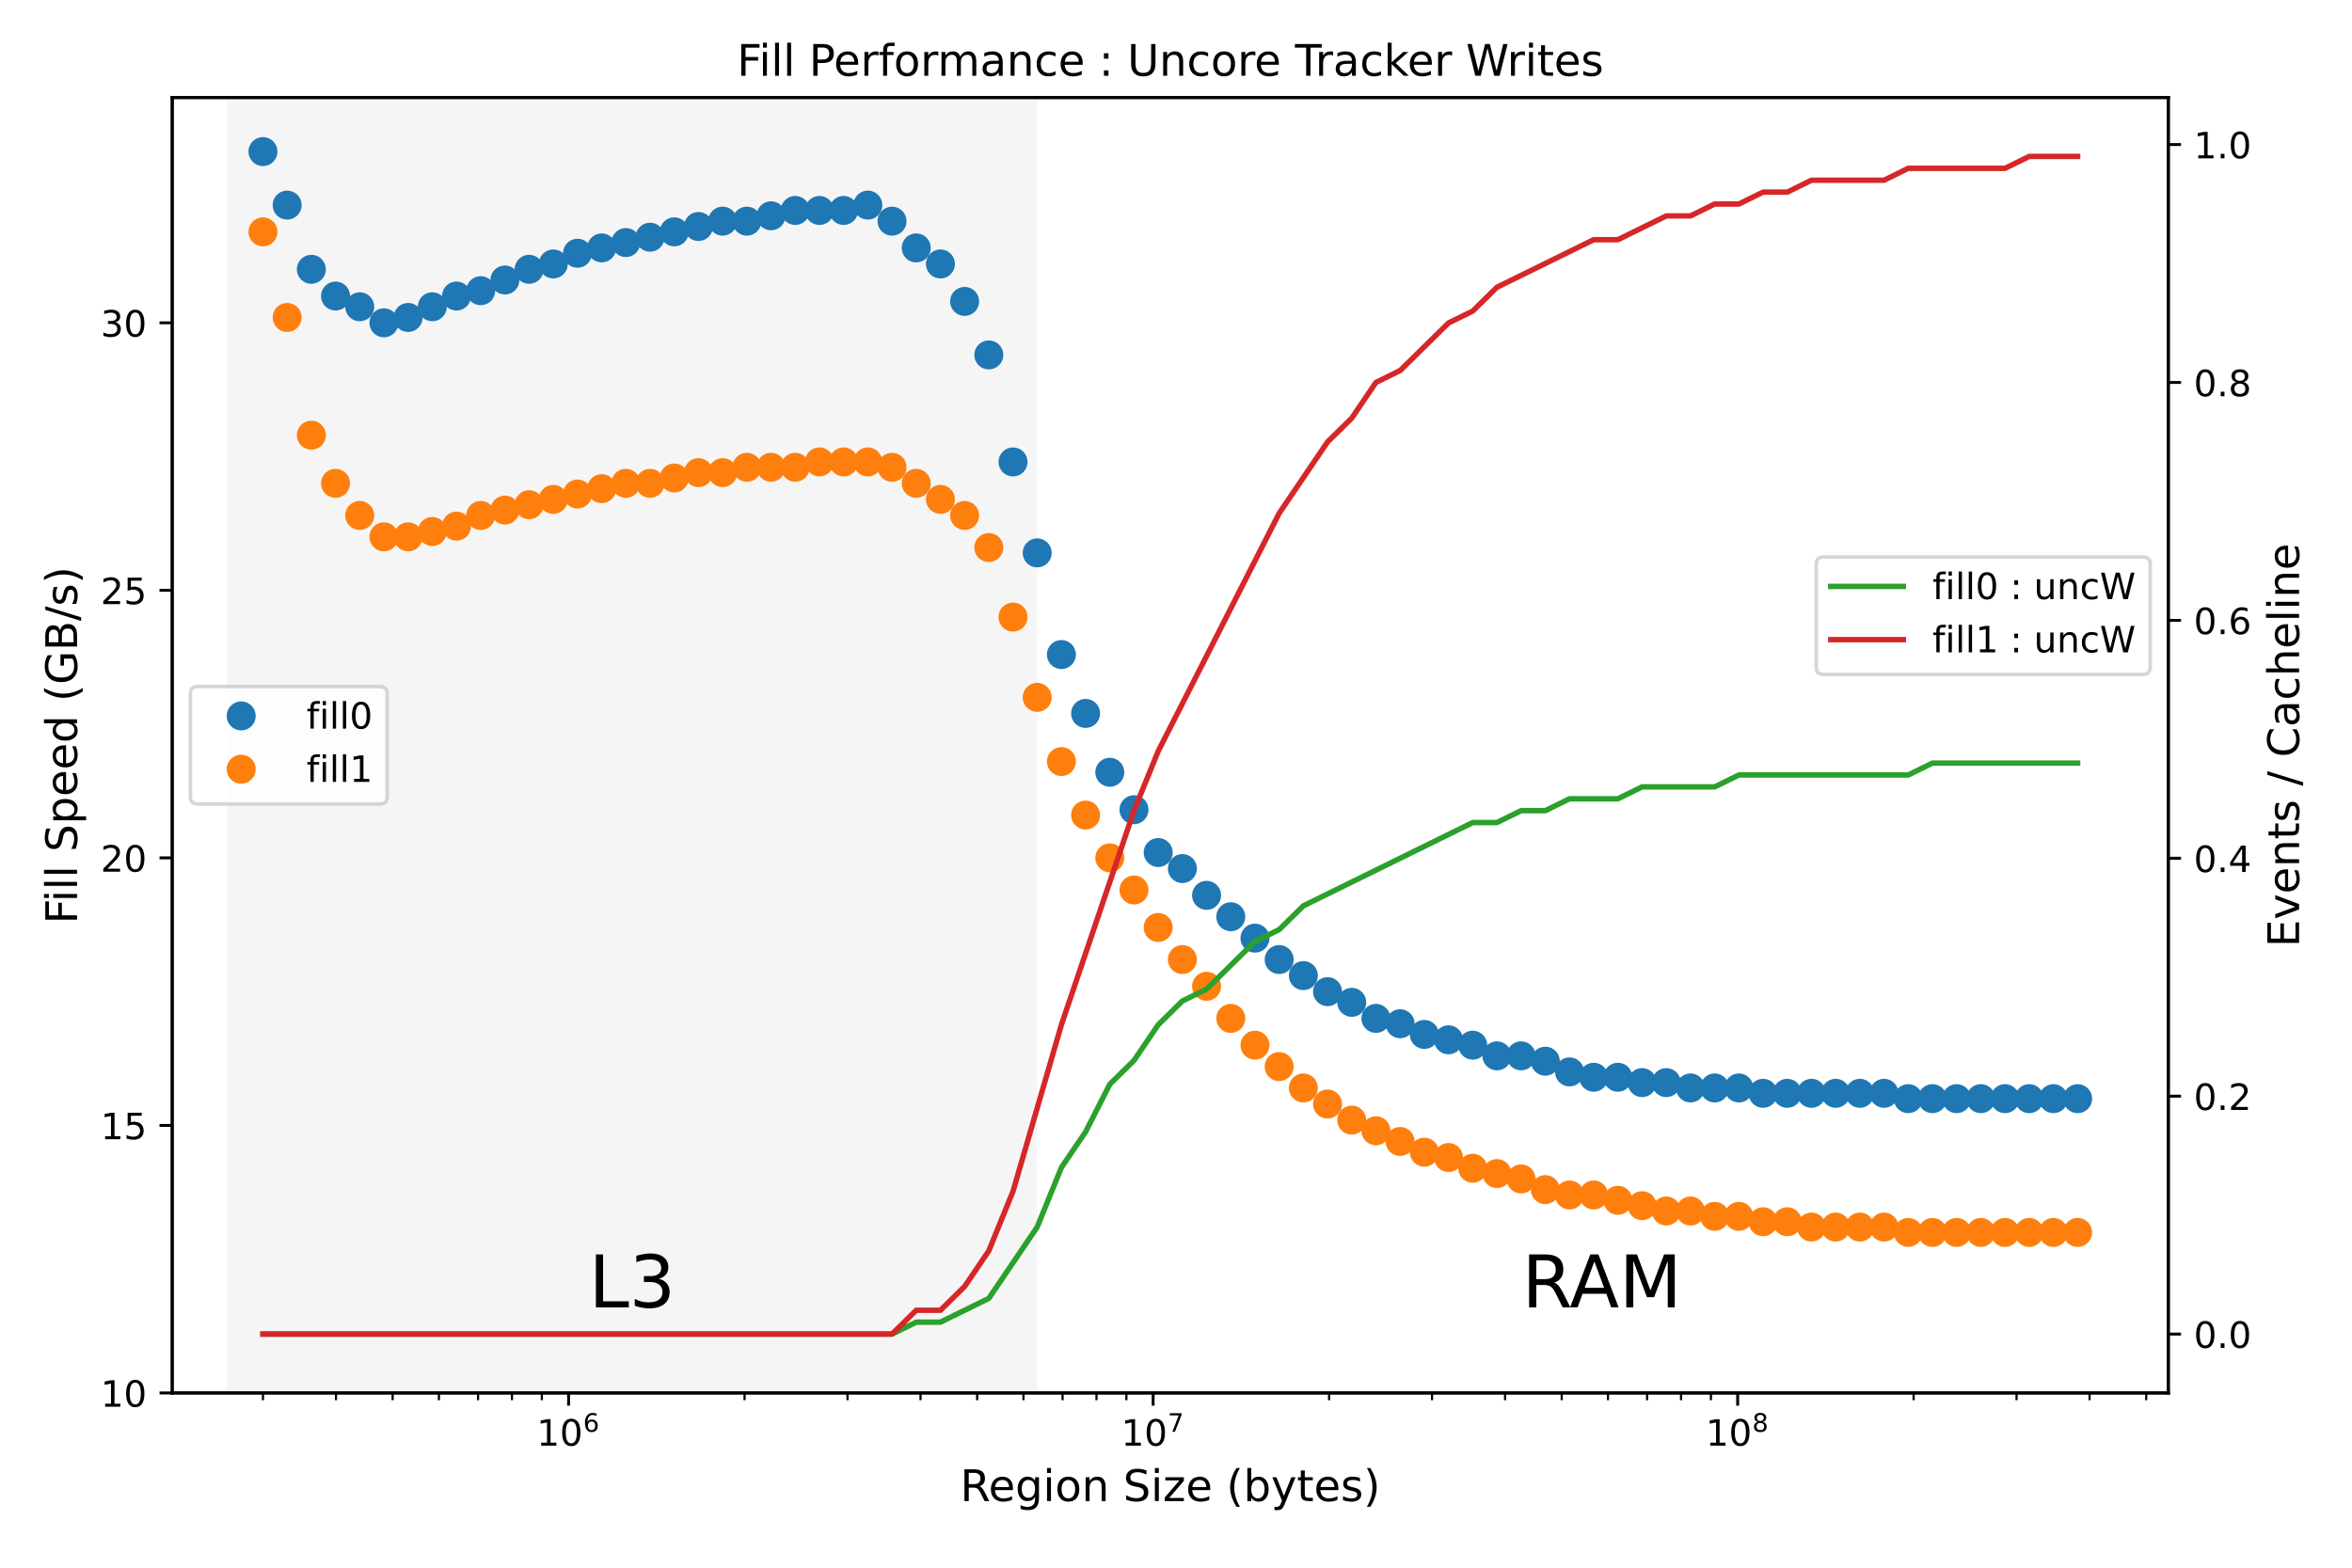 <?xml version="1.0" encoding="utf-8" standalone="no"?>
<!DOCTYPE svg PUBLIC "-//W3C//DTD SVG 1.1//EN"
  "http://www.w3.org/Graphics/SVG/1.1/DTD/svg11.dtd">
<!-- Created with matplotlib (https://matplotlib.org/) -->
<svg height="432pt" version="1.1" viewBox="0 0 648 432" width="648pt" xmlns="http://www.w3.org/2000/svg" xmlns:xlink="http://www.w3.org/1999/xlink">
 <defs>
  <style type="text/css">
*{stroke-linecap:butt;stroke-linejoin:round;}
  </style>
 </defs>
 <g id="figure_1">
  <g id="patch_1">
   <path d="M 0 432 
L 648 432 
L 648 0 
L 0 0 
z
" style="fill:#ffffff;"/>
  </g>
  <g id="axes_1">
   <g id="patch_2">
    <path d="M 47.45 383.848 
L 597.4 383.848 
L 597.4 26.88 
L 47.45 26.88 
z
" style="fill:#ffffff;"/>
   </g>
   <g id="patch_3">
    <path clip-path="url(#p393b8ef0be)" d="M 63.014 531.295 
L 285.289 531.295 
L 285.289 26.88 
L 63.014 26.88 
z
" style="fill:#f5f5f5;stroke:#f5f5f5;stroke-linejoin:miter;"/>
   </g>
   <g id="matplotlib.axis_1">
    <g id="xtick_1">
     <g id="line2d_1">
      <defs>
       <path d="M 0 0 
L 0 3.5 
" id="mfc518bbc66" style="stroke:#000000;stroke-width:0.8;"/>
      </defs>
      <g>
       <use style="stroke:#000000;stroke-width:0.8;" x="156.655" xlink:href="#mfc518bbc66" y="383.848"/>
      </g>
     </g>
     <g id="text_1">
      <!-- $\mathdefault{10^{6}}$ -->
      <defs>
       <path d="M 12.406 8.297 
L 28.516 8.297 
L 28.516 63.922 
L 10.984 60.406 
L 10.984 69.391 
L 28.422 72.906 
L 38.281 72.906 
L 38.281 8.297 
L 54.391 8.297 
L 54.391 0 
L 12.406 0 
z
" id="DejaVuSans-49"/>
       <path d="M 31.781 66.406 
Q 24.172 66.406 20.328 58.906 
Q 16.5 51.422 16.5 36.375 
Q 16.5 21.391 20.328 13.891 
Q 24.172 6.391 31.781 6.391 
Q 39.453 6.391 43.281 13.891 
Q 47.125 21.391 47.125 36.375 
Q 47.125 51.422 43.281 58.906 
Q 39.453 66.406 31.781 66.406 
z
M 31.781 74.219 
Q 44.047 74.219 50.516 64.516 
Q 56.984 54.828 56.984 36.375 
Q 56.984 17.969 50.516 8.266 
Q 44.047 -1.422 31.781 -1.422 
Q 19.531 -1.422 13.062 8.266 
Q 6.594 17.969 6.594 36.375 
Q 6.594 54.828 13.062 64.516 
Q 19.531 74.219 31.781 74.219 
z
" id="DejaVuSans-48"/>
       <path d="M 33.016 40.375 
Q 26.375 40.375 22.484 35.828 
Q 18.609 31.297 18.609 23.391 
Q 18.609 15.531 22.484 10.953 
Q 26.375 6.391 33.016 6.391 
Q 39.656 6.391 43.531 10.953 
Q 47.406 15.531 47.406 23.391 
Q 47.406 31.297 43.531 35.828 
Q 39.656 40.375 33.016 40.375 
z
M 52.594 71.297 
L 52.594 62.312 
Q 48.875 64.062 45.094 64.984 
Q 41.312 65.922 37.594 65.922 
Q 27.828 65.922 22.672 59.328 
Q 17.531 52.734 16.797 39.406 
Q 19.672 43.656 24.016 45.922 
Q 28.375 48.188 33.594 48.188 
Q 44.578 48.188 50.953 41.516 
Q 57.328 34.859 57.328 23.391 
Q 57.328 12.156 50.688 5.359 
Q 44.047 -1.422 33.016 -1.422 
Q 20.359 -1.422 13.672 8.266 
Q 6.984 17.969 6.984 36.375 
Q 6.984 53.656 15.188 63.938 
Q 23.391 74.219 37.203 74.219 
Q 40.922 74.219 44.703 73.484 
Q 48.484 72.75 52.594 71.297 
z
" id="DejaVuSans-54"/>
      </defs>
      <g transform="translate(147.855 398.446)scale(0.1 -0.1)">
       <use transform="translate(0 0.766)" xlink:href="#DejaVuSans-49"/>
       <use transform="translate(63.623 0.766)" xlink:href="#DejaVuSans-48"/>
       <use transform="translate(128.203 39.047)scale(0.7)" xlink:href="#DejaVuSans-54"/>
      </g>
     </g>
    </g>
    <g id="xtick_2">
     <g id="line2d_2">
      <g>
       <use style="stroke:#000000;stroke-width:0.8;" x="317.699" xlink:href="#mfc518bbc66" y="383.848"/>
      </g>
     </g>
     <g id="text_2">
      <!-- $\mathdefault{10^{7}}$ -->
      <defs>
       <path d="M 8.203 72.906 
L 55.078 72.906 
L 55.078 68.703 
L 28.609 0 
L 18.312 0 
L 43.219 64.594 
L 8.203 64.594 
z
" id="DejaVuSans-55"/>
      </defs>
      <g transform="translate(308.899 398.446)scale(0.1 -0.1)">
       <use transform="translate(0 0.684)" xlink:href="#DejaVuSans-49"/>
       <use transform="translate(63.623 0.684)" xlink:href="#DejaVuSans-48"/>
       <use transform="translate(128.203 38.966)scale(0.7)" xlink:href="#DejaVuSans-55"/>
      </g>
     </g>
    </g>
    <g id="xtick_3">
     <g id="line2d_3">
      <g>
       <use style="stroke:#000000;stroke-width:0.8;" x="478.744" xlink:href="#mfc518bbc66" y="383.848"/>
      </g>
     </g>
     <g id="text_3">
      <!-- $\mathdefault{10^{8}}$ -->
      <defs>
       <path d="M 31.781 34.625 
Q 24.75 34.625 20.719 30.859 
Q 16.703 27.094 16.703 20.516 
Q 16.703 13.922 20.719 10.156 
Q 24.75 6.391 31.781 6.391 
Q 38.812 6.391 42.859 10.172 
Q 46.922 13.969 46.922 20.516 
Q 46.922 27.094 42.891 30.859 
Q 38.875 34.625 31.781 34.625 
z
M 21.922 38.812 
Q 15.578 40.375 12.031 44.719 
Q 8.5 49.078 8.5 55.328 
Q 8.5 64.062 14.719 69.141 
Q 20.953 74.219 31.781 74.219 
Q 42.672 74.219 48.875 69.141 
Q 55.078 64.062 55.078 55.328 
Q 55.078 49.078 51.531 44.719 
Q 48 40.375 41.703 38.812 
Q 48.828 37.156 52.797 32.312 
Q 56.781 27.484 56.781 20.516 
Q 56.781 9.906 50.312 4.234 
Q 43.844 -1.422 31.781 -1.422 
Q 19.734 -1.422 13.25 4.234 
Q 6.781 9.906 6.781 20.516 
Q 6.781 27.484 10.781 32.312 
Q 14.797 37.156 21.922 38.812 
z
M 18.312 54.391 
Q 18.312 48.734 21.844 45.562 
Q 25.391 42.391 31.781 42.391 
Q 38.141 42.391 41.719 45.562 
Q 45.312 48.734 45.312 54.391 
Q 45.312 60.062 41.719 63.234 
Q 38.141 66.406 31.781 66.406 
Q 25.391 66.406 21.844 63.234 
Q 18.312 60.062 18.312 54.391 
z
" id="DejaVuSans-56"/>
      </defs>
      <g transform="translate(469.944 398.446)scale(0.1 -0.1)">
       <use transform="translate(0 0.766)" xlink:href="#DejaVuSans-49"/>
       <use transform="translate(63.623 0.766)" xlink:href="#DejaVuSans-48"/>
       <use transform="translate(128.203 39.047)scale(0.7)" xlink:href="#DejaVuSans-56"/>
      </g>
     </g>
    </g>
    <g id="xtick_4">
     <g id="line2d_4">
      <defs>
       <path d="M 0 0 
L 0 2 
" id="md8d6988bf2" style="stroke:#000000;stroke-width:0.6;"/>
      </defs>
      <g>
       <use style="stroke:#000000;stroke-width:0.6;" x="72.448" xlink:href="#md8d6988bf2" y="383.848"/>
      </g>
     </g>
    </g>
    <g id="xtick_5">
     <g id="line2d_5">
      <g>
       <use style="stroke:#000000;stroke-width:0.6;" x="92.568" xlink:href="#md8d6988bf2" y="383.848"/>
      </g>
     </g>
    </g>
    <g id="xtick_6">
     <g id="line2d_6">
      <g>
       <use style="stroke:#000000;stroke-width:0.6;" x="108.175" xlink:href="#md8d6988bf2" y="383.848"/>
      </g>
     </g>
    </g>
    <g id="xtick_7">
     <g id="line2d_7">
      <g>
       <use style="stroke:#000000;stroke-width:0.6;" x="120.927" xlink:href="#md8d6988bf2" y="383.848"/>
      </g>
     </g>
    </g>
    <g id="xtick_8">
     <g id="line2d_8">
      <g>
       <use style="stroke:#000000;stroke-width:0.6;" x="131.708" xlink:href="#md8d6988bf2" y="383.848"/>
      </g>
     </g>
    </g>
    <g id="xtick_9">
     <g id="line2d_9">
      <g>
       <use style="stroke:#000000;stroke-width:0.6;" x="141.048" xlink:href="#md8d6988bf2" y="383.848"/>
      </g>
     </g>
    </g>
    <g id="xtick_10">
     <g id="line2d_10">
      <g>
       <use style="stroke:#000000;stroke-width:0.6;" x="149.286" xlink:href="#md8d6988bf2" y="383.848"/>
      </g>
     </g>
    </g>
    <g id="xtick_11">
     <g id="line2d_11">
      <g>
       <use style="stroke:#000000;stroke-width:0.6;" x="205.134" xlink:href="#md8d6988bf2" y="383.848"/>
      </g>
     </g>
    </g>
    <g id="xtick_12">
     <g id="line2d_12">
      <g>
       <use style="stroke:#000000;stroke-width:0.6;" x="233.492" xlink:href="#md8d6988bf2" y="383.848"/>
      </g>
     </g>
    </g>
    <g id="xtick_13">
     <g id="line2d_13">
      <g>
       <use style="stroke:#000000;stroke-width:0.6;" x="253.613" xlink:href="#md8d6988bf2" y="383.848"/>
      </g>
     </g>
    </g>
    <g id="xtick_14">
     <g id="line2d_14">
      <g>
       <use style="stroke:#000000;stroke-width:0.6;" x="269.22" xlink:href="#md8d6988bf2" y="383.848"/>
      </g>
     </g>
    </g>
    <g id="xtick_15">
     <g id="line2d_15">
      <g>
       <use style="stroke:#000000;stroke-width:0.6;" x="281.972" xlink:href="#md8d6988bf2" y="383.848"/>
      </g>
     </g>
    </g>
    <g id="xtick_16">
     <g id="line2d_16">
      <g>
       <use style="stroke:#000000;stroke-width:0.6;" x="292.753" xlink:href="#md8d6988bf2" y="383.848"/>
      </g>
     </g>
    </g>
    <g id="xtick_17">
     <g id="line2d_17">
      <g>
       <use style="stroke:#000000;stroke-width:0.6;" x="302.092" xlink:href="#md8d6988bf2" y="383.848"/>
      </g>
     </g>
    </g>
    <g id="xtick_18">
     <g id="line2d_18">
      <g>
       <use style="stroke:#000000;stroke-width:0.6;" x="310.33" xlink:href="#md8d6988bf2" y="383.848"/>
      </g>
     </g>
    </g>
    <g id="xtick_19">
     <g id="line2d_19">
      <g>
       <use style="stroke:#000000;stroke-width:0.6;" x="366.178" xlink:href="#md8d6988bf2" y="383.848"/>
      </g>
     </g>
    </g>
    <g id="xtick_20">
     <g id="line2d_20">
      <g>
       <use style="stroke:#000000;stroke-width:0.6;" x="394.537" xlink:href="#md8d6988bf2" y="383.848"/>
      </g>
     </g>
    </g>
    <g id="xtick_21">
     <g id="line2d_21">
      <g>
       <use style="stroke:#000000;stroke-width:0.6;" x="414.658" xlink:href="#md8d6988bf2" y="383.848"/>
      </g>
     </g>
    </g>
    <g id="xtick_22">
     <g id="line2d_22">
      <g>
       <use style="stroke:#000000;stroke-width:0.6;" x="430.264" xlink:href="#md8d6988bf2" y="383.848"/>
      </g>
     </g>
    </g>
    <g id="xtick_23">
     <g id="line2d_23">
      <g>
       <use style="stroke:#000000;stroke-width:0.6;" x="443.016" xlink:href="#md8d6988bf2" y="383.848"/>
      </g>
     </g>
    </g>
    <g id="xtick_24">
     <g id="line2d_24">
      <g>
       <use style="stroke:#000000;stroke-width:0.6;" x="453.798" xlink:href="#md8d6988bf2" y="383.848"/>
      </g>
     </g>
    </g>
    <g id="xtick_25">
     <g id="line2d_25">
      <g>
       <use style="stroke:#000000;stroke-width:0.6;" x="463.137" xlink:href="#md8d6988bf2" y="383.848"/>
      </g>
     </g>
    </g>
    <g id="xtick_26">
     <g id="line2d_26">
      <g>
       <use style="stroke:#000000;stroke-width:0.6;" x="471.375" xlink:href="#md8d6988bf2" y="383.848"/>
      </g>
     </g>
    </g>
    <g id="xtick_27">
     <g id="line2d_27">
      <g>
       <use style="stroke:#000000;stroke-width:0.6;" x="527.223" xlink:href="#md8d6988bf2" y="383.848"/>
      </g>
     </g>
    </g>
    <g id="xtick_28">
     <g id="line2d_28">
      <g>
       <use style="stroke:#000000;stroke-width:0.6;" x="555.582" xlink:href="#md8d6988bf2" y="383.848"/>
      </g>
     </g>
    </g>
    <g id="xtick_29">
     <g id="line2d_29">
      <g>
       <use style="stroke:#000000;stroke-width:0.6;" x="575.702" xlink:href="#md8d6988bf2" y="383.848"/>
      </g>
     </g>
    </g>
    <g id="xtick_30">
     <g id="line2d_30">
      <g>
       <use style="stroke:#000000;stroke-width:0.6;" x="591.309" xlink:href="#md8d6988bf2" y="383.848"/>
      </g>
     </g>
    </g>
    <g id="text_4">
     <!-- Region Size (bytes) -->
     <defs>
      <path d="M 44.391 34.188 
Q 47.562 33.109 50.562 29.594 
Q 53.562 26.078 56.594 19.922 
L 66.609 0 
L 56 0 
L 46.688 18.703 
Q 43.062 26.031 39.672 28.422 
Q 36.281 30.812 30.422 30.812 
L 19.672 30.812 
L 19.672 0 
L 9.812 0 
L 9.812 72.906 
L 32.078 72.906 
Q 44.578 72.906 50.734 67.672 
Q 56.891 62.453 56.891 51.906 
Q 56.891 45.016 53.688 40.469 
Q 50.484 35.938 44.391 34.188 
z
M 19.672 64.797 
L 19.672 38.922 
L 32.078 38.922 
Q 39.203 38.922 42.844 42.219 
Q 46.484 45.516 46.484 51.906 
Q 46.484 58.297 42.844 61.547 
Q 39.203 64.797 32.078 64.797 
z
" id="DejaVuSans-82"/>
      <path d="M 56.203 29.594 
L 56.203 25.203 
L 14.891 25.203 
Q 15.484 15.922 20.484 11.062 
Q 25.484 6.203 34.422 6.203 
Q 39.594 6.203 44.453 7.469 
Q 49.312 8.734 54.109 11.281 
L 54.109 2.781 
Q 49.266 0.734 44.188 -0.344 
Q 39.109 -1.422 33.891 -1.422 
Q 20.797 -1.422 13.156 6.188 
Q 5.516 13.812 5.516 26.812 
Q 5.516 40.234 12.766 48.109 
Q 20.016 56 32.328 56 
Q 43.359 56 49.781 48.891 
Q 56.203 41.797 56.203 29.594 
z
M 47.219 32.234 
Q 47.125 39.594 43.094 43.984 
Q 39.062 48.391 32.422 48.391 
Q 24.906 48.391 20.391 44.141 
Q 15.875 39.891 15.188 32.172 
z
" id="DejaVuSans-101"/>
      <path d="M 45.406 27.984 
Q 45.406 37.75 41.375 43.109 
Q 37.359 48.484 30.078 48.484 
Q 22.859 48.484 18.828 43.109 
Q 14.797 37.75 14.797 27.984 
Q 14.797 18.266 18.828 12.891 
Q 22.859 7.516 30.078 7.516 
Q 37.359 7.516 41.375 12.891 
Q 45.406 18.266 45.406 27.984 
z
M 54.391 6.781 
Q 54.391 -7.172 48.188 -13.984 
Q 42 -20.797 29.203 -20.797 
Q 24.469 -20.797 20.266 -20.094 
Q 16.062 -19.391 12.109 -17.922 
L 12.109 -9.188 
Q 16.062 -11.328 19.922 -12.344 
Q 23.781 -13.375 27.781 -13.375 
Q 36.625 -13.375 41.016 -8.766 
Q 45.406 -4.156 45.406 5.172 
L 45.406 9.625 
Q 42.625 4.781 38.281 2.391 
Q 33.938 0 27.875 0 
Q 17.828 0 11.672 7.656 
Q 5.516 15.328 5.516 27.984 
Q 5.516 40.672 11.672 48.328 
Q 17.828 56 27.875 56 
Q 33.938 56 38.281 53.609 
Q 42.625 51.219 45.406 46.391 
L 45.406 54.688 
L 54.391 54.688 
z
" id="DejaVuSans-103"/>
      <path d="M 9.422 54.688 
L 18.406 54.688 
L 18.406 0 
L 9.422 0 
z
M 9.422 75.984 
L 18.406 75.984 
L 18.406 64.594 
L 9.422 64.594 
z
" id="DejaVuSans-105"/>
      <path d="M 30.609 48.391 
Q 23.391 48.391 19.188 42.75 
Q 14.984 37.109 14.984 27.297 
Q 14.984 17.484 19.156 11.844 
Q 23.344 6.203 30.609 6.203 
Q 37.797 6.203 41.984 11.859 
Q 46.188 17.531 46.188 27.297 
Q 46.188 37.016 41.984 42.703 
Q 37.797 48.391 30.609 48.391 
z
M 30.609 56 
Q 42.328 56 49.016 48.375 
Q 55.719 40.766 55.719 27.297 
Q 55.719 13.875 49.016 6.219 
Q 42.328 -1.422 30.609 -1.422 
Q 18.844 -1.422 12.172 6.219 
Q 5.516 13.875 5.516 27.297 
Q 5.516 40.766 12.172 48.375 
Q 18.844 56 30.609 56 
z
" id="DejaVuSans-111"/>
      <path d="M 54.891 33.016 
L 54.891 0 
L 45.906 0 
L 45.906 32.719 
Q 45.906 40.484 42.875 44.328 
Q 39.844 48.188 33.797 48.188 
Q 26.516 48.188 22.312 43.547 
Q 18.109 38.922 18.109 30.906 
L 18.109 0 
L 9.078 0 
L 9.078 54.688 
L 18.109 54.688 
L 18.109 46.188 
Q 21.344 51.125 25.703 53.562 
Q 30.078 56 35.797 56 
Q 45.219 56 50.047 50.172 
Q 54.891 44.344 54.891 33.016 
z
" id="DejaVuSans-110"/>
      <path id="DejaVuSans-32"/>
      <path d="M 53.516 70.516 
L 53.516 60.891 
Q 47.906 63.578 42.922 64.891 
Q 37.938 66.219 33.297 66.219 
Q 25.25 66.219 20.875 63.094 
Q 16.5 59.969 16.5 54.203 
Q 16.5 49.359 19.406 46.891 
Q 22.312 44.438 30.422 42.922 
L 36.375 41.703 
Q 47.406 39.594 52.656 34.297 
Q 57.906 29 57.906 20.125 
Q 57.906 9.516 50.797 4.047 
Q 43.703 -1.422 29.984 -1.422 
Q 24.812 -1.422 18.969 -0.25 
Q 13.141 0.922 6.891 3.219 
L 6.891 13.375 
Q 12.891 10.016 18.656 8.297 
Q 24.422 6.594 29.984 6.594 
Q 38.422 6.594 43.016 9.906 
Q 47.609 13.234 47.609 19.391 
Q 47.609 24.75 44.312 27.781 
Q 41.016 30.812 33.5 32.328 
L 27.484 33.5 
Q 16.453 35.688 11.516 40.375 
Q 6.594 45.062 6.594 53.422 
Q 6.594 63.094 13.406 68.656 
Q 20.219 74.219 32.172 74.219 
Q 37.312 74.219 42.625 73.281 
Q 47.953 72.359 53.516 70.516 
z
" id="DejaVuSans-83"/>
      <path d="M 5.516 54.688 
L 48.188 54.688 
L 48.188 46.484 
L 14.406 7.172 
L 48.188 7.172 
L 48.188 0 
L 4.297 0 
L 4.297 8.203 
L 38.094 47.516 
L 5.516 47.516 
z
" id="DejaVuSans-122"/>
      <path d="M 31 75.875 
Q 24.469 64.656 21.281 53.656 
Q 18.109 42.672 18.109 31.391 
Q 18.109 20.125 21.312 9.062 
Q 24.516 -2 31 -13.188 
L 23.188 -13.188 
Q 15.875 -1.703 12.234 9.375 
Q 8.594 20.453 8.594 31.391 
Q 8.594 42.281 12.203 53.312 
Q 15.828 64.359 23.188 75.875 
z
" id="DejaVuSans-40"/>
      <path d="M 48.688 27.297 
Q 48.688 37.203 44.609 42.844 
Q 40.531 48.484 33.406 48.484 
Q 26.266 48.484 22.188 42.844 
Q 18.109 37.203 18.109 27.297 
Q 18.109 17.391 22.188 11.75 
Q 26.266 6.109 33.406 6.109 
Q 40.531 6.109 44.609 11.75 
Q 48.688 17.391 48.688 27.297 
z
M 18.109 46.391 
Q 20.953 51.266 25.266 53.625 
Q 29.594 56 35.594 56 
Q 45.562 56 51.781 48.094 
Q 58.016 40.188 58.016 27.297 
Q 58.016 14.406 51.781 6.484 
Q 45.562 -1.422 35.594 -1.422 
Q 29.594 -1.422 25.266 0.953 
Q 20.953 3.328 18.109 8.203 
L 18.109 0 
L 9.078 0 
L 9.078 75.984 
L 18.109 75.984 
z
" id="DejaVuSans-98"/>
      <path d="M 32.172 -5.078 
Q 28.375 -14.844 24.75 -17.812 
Q 21.141 -20.797 15.094 -20.797 
L 7.906 -20.797 
L 7.906 -13.281 
L 13.188 -13.281 
Q 16.891 -13.281 18.938 -11.516 
Q 21 -9.766 23.484 -3.219 
L 25.094 0.875 
L 2.984 54.688 
L 12.5 54.688 
L 29.594 11.922 
L 46.688 54.688 
L 56.203 54.688 
z
" id="DejaVuSans-121"/>
      <path d="M 18.312 70.219 
L 18.312 54.688 
L 36.812 54.688 
L 36.812 47.703 
L 18.312 47.703 
L 18.312 18.016 
Q 18.312 11.328 20.141 9.422 
Q 21.969 7.516 27.594 7.516 
L 36.812 7.516 
L 36.812 0 
L 27.594 0 
Q 17.188 0 13.234 3.875 
Q 9.281 7.766 9.281 18.016 
L 9.281 47.703 
L 2.688 47.703 
L 2.688 54.688 
L 9.281 54.688 
L 9.281 70.219 
z
" id="DejaVuSans-116"/>
      <path d="M 44.281 53.078 
L 44.281 44.578 
Q 40.484 46.531 36.375 47.5 
Q 32.281 48.484 27.875 48.484 
Q 21.188 48.484 17.844 46.438 
Q 14.5 44.391 14.5 40.281 
Q 14.5 37.156 16.891 35.375 
Q 19.281 33.594 26.516 31.984 
L 29.594 31.297 
Q 39.156 29.25 43.188 25.516 
Q 47.219 21.781 47.219 15.094 
Q 47.219 7.469 41.188 3.016 
Q 35.156 -1.422 24.609 -1.422 
Q 20.219 -1.422 15.453 -0.562 
Q 10.688 0.297 5.422 2 
L 5.422 11.281 
Q 10.406 8.688 15.234 7.391 
Q 20.062 6.109 24.812 6.109 
Q 31.156 6.109 34.562 8.281 
Q 37.984 10.453 37.984 14.406 
Q 37.984 18.062 35.516 20.016 
Q 33.062 21.969 24.703 23.781 
L 21.578 24.516 
Q 13.234 26.266 9.516 29.906 
Q 5.812 33.547 5.812 39.891 
Q 5.812 47.609 11.281 51.797 
Q 16.75 56 26.812 56 
Q 31.781 56 36.172 55.266 
Q 40.578 54.547 44.281 53.078 
z
" id="DejaVuSans-115"/>
      <path d="M 8.016 75.875 
L 15.828 75.875 
Q 23.141 64.359 26.781 53.312 
Q 30.422 42.281 30.422 31.391 
Q 30.422 20.453 26.781 9.375 
Q 23.141 -1.703 15.828 -13.188 
L 8.016 -13.188 
Q 14.5 -2 17.703 9.062 
Q 20.906 20.125 20.906 31.391 
Q 20.906 42.672 17.703 53.656 
Q 14.5 64.656 8.016 75.875 
z
" id="DejaVuSans-41"/>
     </defs>
     <g transform="translate(264.542 413.644)scale(0.12 -0.12)">
      <use xlink:href="#DejaVuSans-82"/>
      <use x="64.982" xlink:href="#DejaVuSans-101"/>
      <use x="126.506" xlink:href="#DejaVuSans-103"/>
      <use x="189.982" xlink:href="#DejaVuSans-105"/>
      <use x="217.766" xlink:href="#DejaVuSans-111"/>
      <use x="278.947" xlink:href="#DejaVuSans-110"/>
      <use x="342.326" xlink:href="#DejaVuSans-32"/>
      <use x="374.113" xlink:href="#DejaVuSans-83"/>
      <use x="437.59" xlink:href="#DejaVuSans-105"/>
      <use x="465.373" xlink:href="#DejaVuSans-122"/>
      <use x="517.863" xlink:href="#DejaVuSans-101"/>
      <use x="579.387" xlink:href="#DejaVuSans-32"/>
      <use x="611.174" xlink:href="#DejaVuSans-40"/>
      <use x="650.188" xlink:href="#DejaVuSans-98"/>
      <use x="713.664" xlink:href="#DejaVuSans-121"/>
      <use x="772.844" xlink:href="#DejaVuSans-116"/>
      <use x="812.053" xlink:href="#DejaVuSans-101"/>
      <use x="873.576" xlink:href="#DejaVuSans-115"/>
      <use x="925.676" xlink:href="#DejaVuSans-41"/>
     </g>
    </g>
   </g>
   <g id="matplotlib.axis_2">
    <g id="ytick_1">
     <g id="line2d_31">
      <defs>
       <path d="M 0 0 
L -3.5 0 
" id="m3a24eacd0e" style="stroke:#000000;stroke-width:0.8;"/>
      </defs>
      <g>
       <use style="stroke:#000000;stroke-width:0.8;" x="47.45" xlink:href="#m3a24eacd0e" y="383.848"/>
      </g>
     </g>
     <g id="text_5">
      <!-- 10 -->
      <g transform="translate(27.725 387.647)scale(0.1 -0.1)">
       <use xlink:href="#DejaVuSans-49"/>
       <use x="63.623" xlink:href="#DejaVuSans-48"/>
      </g>
     </g>
    </g>
    <g id="ytick_2">
     <g id="line2d_32">
      <g>
       <use style="stroke:#000000;stroke-width:0.8;" x="47.45" xlink:href="#m3a24eacd0e" y="310.125"/>
      </g>
     </g>
     <g id="text_6">
      <!-- 15 -->
      <defs>
       <path d="M 10.797 72.906 
L 49.516 72.906 
L 49.516 64.594 
L 19.828 64.594 
L 19.828 46.734 
Q 21.969 47.469 24.109 47.828 
Q 26.266 48.188 28.422 48.188 
Q 40.625 48.188 47.75 41.5 
Q 54.891 34.812 54.891 23.391 
Q 54.891 11.625 47.562 5.094 
Q 40.234 -1.422 26.906 -1.422 
Q 22.312 -1.422 17.547 -0.641 
Q 12.797 0.141 7.719 1.703 
L 7.719 11.625 
Q 12.109 9.234 16.797 8.062 
Q 21.484 6.891 26.703 6.891 
Q 35.156 6.891 40.078 11.328 
Q 45.016 15.766 45.016 23.391 
Q 45.016 31 40.078 35.438 
Q 35.156 39.891 26.703 39.891 
Q 22.75 39.891 18.812 39.016 
Q 14.891 38.141 10.797 36.281 
z
" id="DejaVuSans-53"/>
      </defs>
      <g transform="translate(27.725 313.924)scale(0.1 -0.1)">
       <use xlink:href="#DejaVuSans-49"/>
       <use x="63.623" xlink:href="#DejaVuSans-53"/>
      </g>
     </g>
    </g>
    <g id="ytick_3">
     <g id="line2d_33">
      <g>
       <use style="stroke:#000000;stroke-width:0.8;" x="47.45" xlink:href="#m3a24eacd0e" y="236.401"/>
      </g>
     </g>
     <g id="text_7">
      <!-- 20 -->
      <defs>
       <path d="M 19.188 8.297 
L 53.609 8.297 
L 53.609 0 
L 7.328 0 
L 7.328 8.297 
Q 12.938 14.109 22.625 23.891 
Q 32.328 33.688 34.812 36.531 
Q 39.547 41.844 41.422 45.531 
Q 43.312 49.219 43.312 52.781 
Q 43.312 58.594 39.234 62.25 
Q 35.156 65.922 28.609 65.922 
Q 23.969 65.922 18.812 64.312 
Q 13.672 62.703 7.812 59.422 
L 7.812 69.391 
Q 13.766 71.781 18.938 73 
Q 24.125 74.219 28.422 74.219 
Q 39.75 74.219 46.484 68.547 
Q 53.219 62.891 53.219 53.422 
Q 53.219 48.922 51.531 44.891 
Q 49.859 40.875 45.406 35.406 
Q 44.188 33.984 37.641 27.219 
Q 31.109 20.453 19.188 8.297 
z
" id="DejaVuSans-50"/>
      </defs>
      <g transform="translate(27.725 240.201)scale(0.1 -0.1)">
       <use xlink:href="#DejaVuSans-50"/>
       <use x="63.623" xlink:href="#DejaVuSans-48"/>
      </g>
     </g>
    </g>
    <g id="ytick_4">
     <g id="line2d_34">
      <g>
       <use style="stroke:#000000;stroke-width:0.8;" x="47.45" xlink:href="#m3a24eacd0e" y="162.678"/>
      </g>
     </g>
     <g id="text_8">
      <!-- 25 -->
      <g transform="translate(27.725 166.477)scale(0.1 -0.1)">
       <use xlink:href="#DejaVuSans-50"/>
       <use x="63.623" xlink:href="#DejaVuSans-53"/>
      </g>
     </g>
    </g>
    <g id="ytick_5">
     <g id="line2d_35">
      <g>
       <use style="stroke:#000000;stroke-width:0.8;" x="47.45" xlink:href="#m3a24eacd0e" y="88.955"/>
      </g>
     </g>
     <g id="text_9">
      <!-- 30 -->
      <defs>
       <path d="M 40.578 39.312 
Q 47.656 37.797 51.625 33 
Q 55.609 28.219 55.609 21.188 
Q 55.609 10.406 48.188 4.484 
Q 40.766 -1.422 27.094 -1.422 
Q 22.516 -1.422 17.656 -0.516 
Q 12.797 0.391 7.625 2.203 
L 7.625 11.719 
Q 11.719 9.328 16.594 8.109 
Q 21.484 6.891 26.812 6.891 
Q 36.078 6.891 40.938 10.547 
Q 45.797 14.203 45.797 21.188 
Q 45.797 27.641 41.281 31.266 
Q 36.766 34.906 28.719 34.906 
L 20.219 34.906 
L 20.219 43.016 
L 29.109 43.016 
Q 36.375 43.016 40.234 45.922 
Q 44.094 48.828 44.094 54.297 
Q 44.094 59.906 40.109 62.906 
Q 36.141 65.922 28.719 65.922 
Q 24.656 65.922 20.016 65.031 
Q 15.375 64.156 9.812 62.312 
L 9.812 71.094 
Q 15.438 72.656 20.344 73.438 
Q 25.25 74.219 29.594 74.219 
Q 40.828 74.219 47.359 69.109 
Q 53.906 64.016 53.906 55.328 
Q 53.906 49.266 50.438 45.094 
Q 46.969 40.922 40.578 39.312 
z
" id="DejaVuSans-51"/>
      </defs>
      <g transform="translate(27.725 92.754)scale(0.1 -0.1)">
       <use xlink:href="#DejaVuSans-51"/>
       <use x="63.623" xlink:href="#DejaVuSans-48"/>
      </g>
     </g>
    </g>
    <g id="text_10">
     <!-- Fill Speed (GB/s) -->
     <defs>
      <path d="M 9.812 72.906 
L 51.703 72.906 
L 51.703 64.594 
L 19.672 64.594 
L 19.672 43.109 
L 48.578 43.109 
L 48.578 34.812 
L 19.672 34.812 
L 19.672 0 
L 9.812 0 
z
" id="DejaVuSans-70"/>
      <path d="M 9.422 75.984 
L 18.406 75.984 
L 18.406 0 
L 9.422 0 
z
" id="DejaVuSans-108"/>
      <path d="M 18.109 8.203 
L 18.109 -20.797 
L 9.078 -20.797 
L 9.078 54.688 
L 18.109 54.688 
L 18.109 46.391 
Q 20.953 51.266 25.266 53.625 
Q 29.594 56 35.594 56 
Q 45.562 56 51.781 48.094 
Q 58.016 40.188 58.016 27.297 
Q 58.016 14.406 51.781 6.484 
Q 45.562 -1.422 35.594 -1.422 
Q 29.594 -1.422 25.266 0.953 
Q 20.953 3.328 18.109 8.203 
z
M 48.688 27.297 
Q 48.688 37.203 44.609 42.844 
Q 40.531 48.484 33.406 48.484 
Q 26.266 48.484 22.188 42.844 
Q 18.109 37.203 18.109 27.297 
Q 18.109 17.391 22.188 11.75 
Q 26.266 6.109 33.406 6.109 
Q 40.531 6.109 44.609 11.75 
Q 48.688 17.391 48.688 27.297 
z
" id="DejaVuSans-112"/>
      <path d="M 45.406 46.391 
L 45.406 75.984 
L 54.391 75.984 
L 54.391 0 
L 45.406 0 
L 45.406 8.203 
Q 42.578 3.328 38.25 0.953 
Q 33.938 -1.422 27.875 -1.422 
Q 17.969 -1.422 11.734 6.484 
Q 5.516 14.406 5.516 27.297 
Q 5.516 40.188 11.734 48.094 
Q 17.969 56 27.875 56 
Q 33.938 56 38.25 53.625 
Q 42.578 51.266 45.406 46.391 
z
M 14.797 27.297 
Q 14.797 17.391 18.875 11.75 
Q 22.953 6.109 30.078 6.109 
Q 37.203 6.109 41.297 11.75 
Q 45.406 17.391 45.406 27.297 
Q 45.406 37.203 41.297 42.844 
Q 37.203 48.484 30.078 48.484 
Q 22.953 48.484 18.875 42.844 
Q 14.797 37.203 14.797 27.297 
z
" id="DejaVuSans-100"/>
      <path d="M 59.516 10.406 
L 59.516 29.984 
L 43.406 29.984 
L 43.406 38.094 
L 69.281 38.094 
L 69.281 6.781 
Q 63.578 2.734 56.688 0.656 
Q 49.812 -1.422 42 -1.422 
Q 24.906 -1.422 15.25 8.562 
Q 5.609 18.562 5.609 36.375 
Q 5.609 54.25 15.25 64.234 
Q 24.906 74.219 42 74.219 
Q 49.125 74.219 55.547 72.453 
Q 61.969 70.703 67.391 67.281 
L 67.391 56.781 
Q 61.922 61.422 55.766 63.766 
Q 49.609 66.109 42.828 66.109 
Q 29.438 66.109 22.719 58.641 
Q 16.016 51.172 16.016 36.375 
Q 16.016 21.625 22.719 14.156 
Q 29.438 6.688 42.828 6.688 
Q 48.047 6.688 52.141 7.594 
Q 56.25 8.5 59.516 10.406 
z
" id="DejaVuSans-71"/>
      <path d="M 19.672 34.812 
L 19.672 8.109 
L 35.5 8.109 
Q 43.453 8.109 47.281 11.406 
Q 51.125 14.703 51.125 21.484 
Q 51.125 28.328 47.281 31.562 
Q 43.453 34.812 35.5 34.812 
z
M 19.672 64.797 
L 19.672 42.828 
L 34.281 42.828 
Q 41.5 42.828 45.031 45.531 
Q 48.578 48.25 48.578 53.812 
Q 48.578 59.328 45.031 62.062 
Q 41.5 64.797 34.281 64.797 
z
M 9.812 72.906 
L 35.016 72.906 
Q 46.297 72.906 52.391 68.219 
Q 58.5 63.531 58.5 54.891 
Q 58.5 48.188 55.375 44.234 
Q 52.25 40.281 46.188 39.312 
Q 53.469 37.75 57.5 32.781 
Q 61.531 27.828 61.531 20.406 
Q 61.531 10.641 54.891 5.312 
Q 48.25 0 35.984 0 
L 9.812 0 
z
" id="DejaVuSans-66"/>
      <path d="M 25.391 72.906 
L 33.688 72.906 
L 8.297 -9.281 
L 0 -9.281 
z
" id="DejaVuSans-47"/>
     </defs>
     <g transform="translate(21.229 254.6)rotate(-90)scale(0.12 -0.12)">
      <use xlink:href="#DejaVuSans-70"/>
      <use x="50.27" xlink:href="#DejaVuSans-105"/>
      <use x="78.053" xlink:href="#DejaVuSans-108"/>
      <use x="105.836" xlink:href="#DejaVuSans-108"/>
      <use x="133.619" xlink:href="#DejaVuSans-32"/>
      <use x="165.406" xlink:href="#DejaVuSans-83"/>
      <use x="228.883" xlink:href="#DejaVuSans-112"/>
      <use x="292.359" xlink:href="#DejaVuSans-101"/>
      <use x="353.883" xlink:href="#DejaVuSans-101"/>
      <use x="415.406" xlink:href="#DejaVuSans-100"/>
      <use x="478.883" xlink:href="#DejaVuSans-32"/>
      <use x="510.67" xlink:href="#DejaVuSans-40"/>
      <use x="549.684" xlink:href="#DejaVuSans-71"/>
      <use x="627.174" xlink:href="#DejaVuSans-66"/>
      <use x="695.777" xlink:href="#DejaVuSans-47"/>
      <use x="729.469" xlink:href="#DejaVuSans-115"/>
      <use x="781.568" xlink:href="#DejaVuSans-41"/>
     </g>
    </g>
   </g>
   <g id="line2d_36">
    <defs>
     <path d="M 0 3.5 
C 0.928 3.5 1.819 3.131 2.475 2.475 
C 3.131 1.819 3.5 0.928 3.5 0 
C 3.5 -0.928 3.131 -1.819 2.475 -2.475 
C 1.819 -3.131 0.928 -3.5 0 -3.5 
C -0.928 -3.5 -1.819 -3.131 -2.475 -2.475 
C -3.131 -1.819 -3.5 -0.928 -3.5 0 
C -3.5 0.928 -3.131 1.819 -2.475 2.475 
C -1.819 3.131 -0.928 3.5 0 3.5 
z
" id="mb3218c438a" style="stroke:#1f77b4;"/>
    </defs>
    <g clip-path="url(#p393b8ef0be)">
     <use style="fill:#1f77b4;stroke:#1f77b4;" x="72.448" xlink:href="#mb3218c438a" y="41.772"/>
     <use style="fill:#1f77b4;stroke:#1f77b4;" x="79.114" xlink:href="#mb3218c438a" y="56.517"/>
     <use style="fill:#1f77b4;stroke:#1f77b4;" x="85.78" xlink:href="#mb3218c438a" y="74.21"/>
     <use style="fill:#1f77b4;stroke:#1f77b4;" x="92.446" xlink:href="#mb3218c438a" y="81.583"/>
     <use style="fill:#1f77b4;stroke:#1f77b4;" x="99.112" xlink:href="#mb3218c438a" y="84.532"/>
     <use style="fill:#1f77b4;stroke:#1f77b4;" x="105.778" xlink:href="#mb3218c438a" y="88.955"/>
     <use style="fill:#1f77b4;stroke:#1f77b4;" x="112.444" xlink:href="#mb3218c438a" y="87.481"/>
     <use style="fill:#1f77b4;stroke:#1f77b4;" x="119.11" xlink:href="#mb3218c438a" y="84.532"/>
     <use style="fill:#1f77b4;stroke:#1f77b4;" x="125.776" xlink:href="#mb3218c438a" y="81.583"/>
     <use style="fill:#1f77b4;stroke:#1f77b4;" x="132.442" xlink:href="#mb3218c438a" y="80.108"/>
     <use style="fill:#1f77b4;stroke:#1f77b4;" x="139.108" xlink:href="#mb3218c438a" y="77.159"/>
     <use style="fill:#1f77b4;stroke:#1f77b4;" x="145.774" xlink:href="#mb3218c438a" y="74.21"/>
     <use style="fill:#1f77b4;stroke:#1f77b4;" x="152.44" xlink:href="#mb3218c438a" y="72.736"/>
     <use style="fill:#1f77b4;stroke:#1f77b4;" x="159.106" xlink:href="#mb3218c438a" y="69.787"/>
     <use style="fill:#1f77b4;stroke:#1f77b4;" x="165.772" xlink:href="#mb3218c438a" y="68.312"/>
     <use style="fill:#1f77b4;stroke:#1f77b4;" x="172.438" xlink:href="#mb3218c438a" y="66.838"/>
     <use style="fill:#1f77b4;stroke:#1f77b4;" x="179.104" xlink:href="#mb3218c438a" y="65.364"/>
     <use style="fill:#1f77b4;stroke:#1f77b4;" x="185.77" xlink:href="#mb3218c438a" y="63.889"/>
     <use style="fill:#1f77b4;stroke:#1f77b4;" x="192.436" xlink:href="#mb3218c438a" y="62.415"/>
     <use style="fill:#1f77b4;stroke:#1f77b4;" x="199.103" xlink:href="#mb3218c438a" y="60.94"/>
     <use style="fill:#1f77b4;stroke:#1f77b4;" x="205.769" xlink:href="#mb3218c438a" y="60.94"/>
     <use style="fill:#1f77b4;stroke:#1f77b4;" x="212.435" xlink:href="#mb3218c438a" y="59.466"/>
     <use style="fill:#1f77b4;stroke:#1f77b4;" x="219.101" xlink:href="#mb3218c438a" y="57.991"/>
     <use style="fill:#1f77b4;stroke:#1f77b4;" x="225.767" xlink:href="#mb3218c438a" y="57.991"/>
     <use style="fill:#1f77b4;stroke:#1f77b4;" x="232.433" xlink:href="#mb3218c438a" y="57.991"/>
     <use style="fill:#1f77b4;stroke:#1f77b4;" x="239.099" xlink:href="#mb3218c438a" y="56.517"/>
     <use style="fill:#1f77b4;stroke:#1f77b4;" x="245.765" xlink:href="#mb3218c438a" y="60.94"/>
     <use style="fill:#1f77b4;stroke:#1f77b4;" x="252.431" xlink:href="#mb3218c438a" y="68.312"/>
     <use style="fill:#1f77b4;stroke:#1f77b4;" x="259.097" xlink:href="#mb3218c438a" y="72.736"/>
     <use style="fill:#1f77b4;stroke:#1f77b4;" x="265.763" xlink:href="#mb3218c438a" y="83.057"/>
     <use style="fill:#1f77b4;stroke:#1f77b4;" x="272.429" xlink:href="#mb3218c438a" y="97.802"/>
     <use style="fill:#1f77b4;stroke:#1f77b4;" x="279.095" xlink:href="#mb3218c438a" y="127.291"/>
     <use style="fill:#1f77b4;stroke:#1f77b4;" x="285.761" xlink:href="#mb3218c438a" y="152.357"/>
     <use style="fill:#1f77b4;stroke:#1f77b4;" x="292.427" xlink:href="#mb3218c438a" y="180.372"/>
     <use style="fill:#1f77b4;stroke:#1f77b4;" x="299.093" xlink:href="#mb3218c438a" y="196.591"/>
     <use style="fill:#1f77b4;stroke:#1f77b4;" x="305.76" xlink:href="#mb3218c438a" y="212.81"/>
     <use style="fill:#1f77b4;stroke:#1f77b4;" x="312.426" xlink:href="#mb3218c438a" y="223.131"/>
     <use style="fill:#1f77b4;stroke:#1f77b4;" x="319.092" xlink:href="#mb3218c438a" y="234.927"/>
     <use style="fill:#1f77b4;stroke:#1f77b4;" x="325.758" xlink:href="#mb3218c438a" y="239.35"/>
     <use style="fill:#1f77b4;stroke:#1f77b4;" x="332.424" xlink:href="#mb3218c438a" y="246.723"/>
     <use style="fill:#1f77b4;stroke:#1f77b4;" x="339.09" xlink:href="#mb3218c438a" y="252.621"/>
     <use style="fill:#1f77b4;stroke:#1f77b4;" x="345.756" xlink:href="#mb3218c438a" y="258.518"/>
     <use style="fill:#1f77b4;stroke:#1f77b4;" x="352.422" xlink:href="#mb3218c438a" y="264.416"/>
     <use style="fill:#1f77b4;stroke:#1f77b4;" x="359.088" xlink:href="#mb3218c438a" y="268.84"/>
     <use style="fill:#1f77b4;stroke:#1f77b4;" x="365.754" xlink:href="#mb3218c438a" y="273.263"/>
     <use style="fill:#1f77b4;stroke:#1f77b4;" x="372.42" xlink:href="#mb3218c438a" y="276.212"/>
     <use style="fill:#1f77b4;stroke:#1f77b4;" x="379.086" xlink:href="#mb3218c438a" y="280.635"/>
     <use style="fill:#1f77b4;stroke:#1f77b4;" x="385.752" xlink:href="#mb3218c438a" y="282.11"/>
     <use style="fill:#1f77b4;stroke:#1f77b4;" x="392.418" xlink:href="#mb3218c438a" y="285.059"/>
     <use style="fill:#1f77b4;stroke:#1f77b4;" x="399.084" xlink:href="#mb3218c438a" y="286.533"/>
     <use style="fill:#1f77b4;stroke:#1f77b4;" x="405.751" xlink:href="#mb3218c438a" y="288.008"/>
     <use style="fill:#1f77b4;stroke:#1f77b4;" x="412.417" xlink:href="#mb3218c438a" y="290.957"/>
     <use style="fill:#1f77b4;stroke:#1f77b4;" x="419.083" xlink:href="#mb3218c438a" y="290.957"/>
     <use style="fill:#1f77b4;stroke:#1f77b4;" x="425.749" xlink:href="#mb3218c438a" y="292.431"/>
     <use style="fill:#1f77b4;stroke:#1f77b4;" x="432.415" xlink:href="#mb3218c438a" y="295.38"/>
     <use style="fill:#1f77b4;stroke:#1f77b4;" x="439.081" xlink:href="#mb3218c438a" y="296.855"/>
     <use style="fill:#1f77b4;stroke:#1f77b4;" x="445.747" xlink:href="#mb3218c438a" y="296.855"/>
     <use style="fill:#1f77b4;stroke:#1f77b4;" x="452.413" xlink:href="#mb3218c438a" y="298.329"/>
     <use style="fill:#1f77b4;stroke:#1f77b4;" x="459.079" xlink:href="#mb3218c438a" y="298.329"/>
     <use style="fill:#1f77b4;stroke:#1f77b4;" x="465.745" xlink:href="#mb3218c438a" y="299.803"/>
     <use style="fill:#1f77b4;stroke:#1f77b4;" x="472.411" xlink:href="#mb3218c438a" y="299.803"/>
     <use style="fill:#1f77b4;stroke:#1f77b4;" x="479.077" xlink:href="#mb3218c438a" y="299.803"/>
     <use style="fill:#1f77b4;stroke:#1f77b4;" x="485.743" xlink:href="#mb3218c438a" y="301.278"/>
     <use style="fill:#1f77b4;stroke:#1f77b4;" x="492.409" xlink:href="#mb3218c438a" y="301.278"/>
     <use style="fill:#1f77b4;stroke:#1f77b4;" x="499.076" xlink:href="#mb3218c438a" y="301.278"/>
     <use style="fill:#1f77b4;stroke:#1f77b4;" x="505.742" xlink:href="#mb3218c438a" y="301.278"/>
     <use style="fill:#1f77b4;stroke:#1f77b4;" x="512.408" xlink:href="#mb3218c438a" y="301.278"/>
     <use style="fill:#1f77b4;stroke:#1f77b4;" x="519.074" xlink:href="#mb3218c438a" y="301.278"/>
     <use style="fill:#1f77b4;stroke:#1f77b4;" x="525.74" xlink:href="#mb3218c438a" y="302.752"/>
     <use style="fill:#1f77b4;stroke:#1f77b4;" x="532.406" xlink:href="#mb3218c438a" y="302.752"/>
     <use style="fill:#1f77b4;stroke:#1f77b4;" x="539.072" xlink:href="#mb3218c438a" y="302.752"/>
     <use style="fill:#1f77b4;stroke:#1f77b4;" x="545.738" xlink:href="#mb3218c438a" y="302.752"/>
     <use style="fill:#1f77b4;stroke:#1f77b4;" x="552.404" xlink:href="#mb3218c438a" y="302.752"/>
     <use style="fill:#1f77b4;stroke:#1f77b4;" x="559.07" xlink:href="#mb3218c438a" y="302.752"/>
     <use style="fill:#1f77b4;stroke:#1f77b4;" x="565.736" xlink:href="#mb3218c438a" y="302.752"/>
     <use style="fill:#1f77b4;stroke:#1f77b4;" x="572.402" xlink:href="#mb3218c438a" y="302.752"/>
    </g>
   </g>
   <g id="line2d_37">
    <defs>
     <path d="M 0 3.5 
C 0.928 3.5 1.819 3.131 2.475 2.475 
C 3.131 1.819 3.5 0.928 3.5 0 
C 3.5 -0.928 3.131 -1.819 2.475 -2.475 
C 1.819 -3.131 0.928 -3.5 0 -3.5 
C -0.928 -3.5 -1.819 -3.131 -2.475 -2.475 
C -3.131 -1.819 -3.5 -0.928 -3.5 0 
C -3.5 0.928 -3.131 1.819 -2.475 2.475 
C -1.819 3.131 -0.928 3.5 0 3.5 
z
" id="mc725863d3e" style="stroke:#ff7f0e;"/>
    </defs>
    <g clip-path="url(#p393b8ef0be)">
     <use style="fill:#ff7f0e;stroke:#ff7f0e;" x="72.448" xlink:href="#mc725863d3e" y="63.889"/>
     <use style="fill:#ff7f0e;stroke:#ff7f0e;" x="79.114" xlink:href="#mc725863d3e" y="87.481"/>
     <use style="fill:#ff7f0e;stroke:#ff7f0e;" x="85.78" xlink:href="#mc725863d3e" y="119.919"/>
     <use style="fill:#ff7f0e;stroke:#ff7f0e;" x="92.446" xlink:href="#mc725863d3e" y="133.189"/>
     <use style="fill:#ff7f0e;stroke:#ff7f0e;" x="99.112" xlink:href="#mc725863d3e" y="142.036"/>
     <use style="fill:#ff7f0e;stroke:#ff7f0e;" x="105.778" xlink:href="#mc725863d3e" y="147.934"/>
     <use style="fill:#ff7f0e;stroke:#ff7f0e;" x="112.444" xlink:href="#mc725863d3e" y="147.934"/>
     <use style="fill:#ff7f0e;stroke:#ff7f0e;" x="119.11" xlink:href="#mc725863d3e" y="146.459"/>
     <use style="fill:#ff7f0e;stroke:#ff7f0e;" x="125.776" xlink:href="#mc725863d3e" y="144.985"/>
     <use style="fill:#ff7f0e;stroke:#ff7f0e;" x="132.442" xlink:href="#mc725863d3e" y="142.036"/>
     <use style="fill:#ff7f0e;stroke:#ff7f0e;" x="139.108" xlink:href="#mc725863d3e" y="140.561"/>
     <use style="fill:#ff7f0e;stroke:#ff7f0e;" x="145.774" xlink:href="#mc725863d3e" y="139.087"/>
     <use style="fill:#ff7f0e;stroke:#ff7f0e;" x="152.44" xlink:href="#mc725863d3e" y="137.612"/>
     <use style="fill:#ff7f0e;stroke:#ff7f0e;" x="159.106" xlink:href="#mc725863d3e" y="136.138"/>
     <use style="fill:#ff7f0e;stroke:#ff7f0e;" x="165.772" xlink:href="#mc725863d3e" y="134.663"/>
     <use style="fill:#ff7f0e;stroke:#ff7f0e;" x="172.438" xlink:href="#mc725863d3e" y="133.189"/>
     <use style="fill:#ff7f0e;stroke:#ff7f0e;" x="179.104" xlink:href="#mc725863d3e" y="133.189"/>
     <use style="fill:#ff7f0e;stroke:#ff7f0e;" x="185.77" xlink:href="#mc725863d3e" y="131.714"/>
     <use style="fill:#ff7f0e;stroke:#ff7f0e;" x="192.436" xlink:href="#mc725863d3e" y="130.24"/>
     <use style="fill:#ff7f0e;stroke:#ff7f0e;" x="199.103" xlink:href="#mc725863d3e" y="130.24"/>
     <use style="fill:#ff7f0e;stroke:#ff7f0e;" x="205.769" xlink:href="#mc725863d3e" y="128.766"/>
     <use style="fill:#ff7f0e;stroke:#ff7f0e;" x="212.435" xlink:href="#mc725863d3e" y="128.766"/>
     <use style="fill:#ff7f0e;stroke:#ff7f0e;" x="219.101" xlink:href="#mc725863d3e" y="128.766"/>
     <use style="fill:#ff7f0e;stroke:#ff7f0e;" x="225.767" xlink:href="#mc725863d3e" y="127.291"/>
     <use style="fill:#ff7f0e;stroke:#ff7f0e;" x="232.433" xlink:href="#mc725863d3e" y="127.291"/>
     <use style="fill:#ff7f0e;stroke:#ff7f0e;" x="239.099" xlink:href="#mc725863d3e" y="127.291"/>
     <use style="fill:#ff7f0e;stroke:#ff7f0e;" x="245.765" xlink:href="#mc725863d3e" y="128.766"/>
     <use style="fill:#ff7f0e;stroke:#ff7f0e;" x="252.431" xlink:href="#mc725863d3e" y="133.189"/>
     <use style="fill:#ff7f0e;stroke:#ff7f0e;" x="259.097" xlink:href="#mc725863d3e" y="137.612"/>
     <use style="fill:#ff7f0e;stroke:#ff7f0e;" x="265.763" xlink:href="#mc725863d3e" y="142.036"/>
     <use style="fill:#ff7f0e;stroke:#ff7f0e;" x="272.429" xlink:href="#mc725863d3e" y="150.883"/>
     <use style="fill:#ff7f0e;stroke:#ff7f0e;" x="279.095" xlink:href="#mc725863d3e" y="170.051"/>
     <use style="fill:#ff7f0e;stroke:#ff7f0e;" x="285.761" xlink:href="#mc725863d3e" y="192.168"/>
     <use style="fill:#ff7f0e;stroke:#ff7f0e;" x="292.427" xlink:href="#mc725863d3e" y="209.861"/>
     <use style="fill:#ff7f0e;stroke:#ff7f0e;" x="299.093" xlink:href="#mc725863d3e" y="224.606"/>
     <use style="fill:#ff7f0e;stroke:#ff7f0e;" x="305.76" xlink:href="#mc725863d3e" y="236.401"/>
     <use style="fill:#ff7f0e;stroke:#ff7f0e;" x="312.426" xlink:href="#mc725863d3e" y="245.248"/>
     <use style="fill:#ff7f0e;stroke:#ff7f0e;" x="319.092" xlink:href="#mc725863d3e" y="255.57"/>
     <use style="fill:#ff7f0e;stroke:#ff7f0e;" x="325.758" xlink:href="#mc725863d3e" y="264.416"/>
     <use style="fill:#ff7f0e;stroke:#ff7f0e;" x="332.424" xlink:href="#mc725863d3e" y="271.789"/>
     <use style="fill:#ff7f0e;stroke:#ff7f0e;" x="339.09" xlink:href="#mc725863d3e" y="280.635"/>
     <use style="fill:#ff7f0e;stroke:#ff7f0e;" x="345.756" xlink:href="#mc725863d3e" y="288.008"/>
     <use style="fill:#ff7f0e;stroke:#ff7f0e;" x="352.422" xlink:href="#mc725863d3e" y="293.906"/>
     <use style="fill:#ff7f0e;stroke:#ff7f0e;" x="359.088" xlink:href="#mc725863d3e" y="299.803"/>
     <use style="fill:#ff7f0e;stroke:#ff7f0e;" x="365.754" xlink:href="#mc725863d3e" y="304.227"/>
     <use style="fill:#ff7f0e;stroke:#ff7f0e;" x="372.42" xlink:href="#mc725863d3e" y="308.65"/>
     <use style="fill:#ff7f0e;stroke:#ff7f0e;" x="379.086" xlink:href="#mc725863d3e" y="311.599"/>
     <use style="fill:#ff7f0e;stroke:#ff7f0e;" x="385.752" xlink:href="#mc725863d3e" y="314.548"/>
     <use style="fill:#ff7f0e;stroke:#ff7f0e;" x="392.418" xlink:href="#mc725863d3e" y="317.497"/>
     <use style="fill:#ff7f0e;stroke:#ff7f0e;" x="399.084" xlink:href="#mc725863d3e" y="318.972"/>
     <use style="fill:#ff7f0e;stroke:#ff7f0e;" x="405.751" xlink:href="#mc725863d3e" y="321.92"/>
     <use style="fill:#ff7f0e;stroke:#ff7f0e;" x="412.417" xlink:href="#mc725863d3e" y="323.395"/>
     <use style="fill:#ff7f0e;stroke:#ff7f0e;" x="419.083" xlink:href="#mc725863d3e" y="324.869"/>
     <use style="fill:#ff7f0e;stroke:#ff7f0e;" x="425.749" xlink:href="#mc725863d3e" y="327.818"/>
     <use style="fill:#ff7f0e;stroke:#ff7f0e;" x="432.415" xlink:href="#mc725863d3e" y="329.293"/>
     <use style="fill:#ff7f0e;stroke:#ff7f0e;" x="439.081" xlink:href="#mc725863d3e" y="329.293"/>
     <use style="fill:#ff7f0e;stroke:#ff7f0e;" x="445.747" xlink:href="#mc725863d3e" y="330.767"/>
     <use style="fill:#ff7f0e;stroke:#ff7f0e;" x="452.413" xlink:href="#mc725863d3e" y="332.242"/>
     <use style="fill:#ff7f0e;stroke:#ff7f0e;" x="459.079" xlink:href="#mc725863d3e" y="333.716"/>
     <use style="fill:#ff7f0e;stroke:#ff7f0e;" x="465.745" xlink:href="#mc725863d3e" y="333.716"/>
     <use style="fill:#ff7f0e;stroke:#ff7f0e;" x="472.411" xlink:href="#mc725863d3e" y="335.191"/>
     <use style="fill:#ff7f0e;stroke:#ff7f0e;" x="479.077" xlink:href="#mc725863d3e" y="335.191"/>
     <use style="fill:#ff7f0e;stroke:#ff7f0e;" x="485.743" xlink:href="#mc725863d3e" y="336.665"/>
     <use style="fill:#ff7f0e;stroke:#ff7f0e;" x="492.409" xlink:href="#mc725863d3e" y="336.665"/>
     <use style="fill:#ff7f0e;stroke:#ff7f0e;" x="499.076" xlink:href="#mc725863d3e" y="338.14"/>
     <use style="fill:#ff7f0e;stroke:#ff7f0e;" x="505.742" xlink:href="#mc725863d3e" y="338.14"/>
     <use style="fill:#ff7f0e;stroke:#ff7f0e;" x="512.408" xlink:href="#mc725863d3e" y="338.14"/>
     <use style="fill:#ff7f0e;stroke:#ff7f0e;" x="519.074" xlink:href="#mc725863d3e" y="338.14"/>
     <use style="fill:#ff7f0e;stroke:#ff7f0e;" x="525.74" xlink:href="#mc725863d3e" y="339.614"/>
     <use style="fill:#ff7f0e;stroke:#ff7f0e;" x="532.406" xlink:href="#mc725863d3e" y="339.614"/>
     <use style="fill:#ff7f0e;stroke:#ff7f0e;" x="539.072" xlink:href="#mc725863d3e" y="339.614"/>
     <use style="fill:#ff7f0e;stroke:#ff7f0e;" x="545.738" xlink:href="#mc725863d3e" y="339.614"/>
     <use style="fill:#ff7f0e;stroke:#ff7f0e;" x="552.404" xlink:href="#mc725863d3e" y="339.614"/>
     <use style="fill:#ff7f0e;stroke:#ff7f0e;" x="559.07" xlink:href="#mc725863d3e" y="339.614"/>
     <use style="fill:#ff7f0e;stroke:#ff7f0e;" x="565.736" xlink:href="#mc725863d3e" y="339.614"/>
     <use style="fill:#ff7f0e;stroke:#ff7f0e;" x="572.402" xlink:href="#mc725863d3e" y="339.614"/>
    </g>
   </g>
   <g id="patch_4">
    <path d="M 47.45 383.848 
L 47.45 26.88 
" style="fill:none;stroke:#000000;stroke-linecap:square;stroke-linejoin:miter;stroke-width:0.8;"/>
   </g>
   <g id="patch_5">
    <path d="M 597.4 383.848 
L 597.4 26.88 
" style="fill:none;stroke:#000000;stroke-linecap:square;stroke-linejoin:miter;stroke-width:0.8;"/>
   </g>
   <g id="patch_6">
    <path d="M 47.45 383.848 
L 597.4 383.848 
" style="fill:none;stroke:#000000;stroke-linecap:square;stroke-linejoin:miter;stroke-width:0.8;"/>
   </g>
   <g id="patch_7">
    <path d="M 47.45 26.88 
L 597.4 26.88 
" style="fill:none;stroke:#000000;stroke-linecap:square;stroke-linejoin:miter;stroke-width:0.8;"/>
   </g>
   <g id="text_11">
    <!-- L3 -->
    <defs>
     <path d="M 9.812 72.906 
L 19.672 72.906 
L 19.672 8.297 
L 55.172 8.297 
L 55.172 0 
L 9.812 0 
z
" id="DejaVuSans-76"/>
    </defs>
    <g transform="translate(162.217 360.257)scale(0.2 -0.2)">
     <use xlink:href="#DejaVuSans-76"/>
     <use x="55.713" xlink:href="#DejaVuSans-51"/>
    </g>
   </g>
   <g id="text_12">
    <!-- RAM -->
    <defs>
     <path d="M 34.188 63.188 
L 20.797 26.906 
L 47.609 26.906 
z
M 28.609 72.906 
L 39.797 72.906 
L 67.578 0 
L 57.328 0 
L 50.688 18.703 
L 17.828 18.703 
L 11.188 0 
L 0.781 0 
z
" id="DejaVuSans-65"/>
     <path d="M 9.812 72.906 
L 24.516 72.906 
L 43.109 23.297 
L 61.812 72.906 
L 76.516 72.906 
L 76.516 0 
L 66.891 0 
L 66.891 64.016 
L 48.094 14.016 
L 38.188 14.016 
L 19.391 64.016 
L 19.391 0 
L 9.812 0 
z
" id="DejaVuSans-77"/>
    </defs>
    <g transform="translate(419.327 360.257)scale(0.2 -0.2)">
     <use xlink:href="#DejaVuSans-82"/>
     <use x="65.482" xlink:href="#DejaVuSans-65"/>
     <use x="133.891" xlink:href="#DejaVuSans-77"/>
    </g>
   </g>
   <g id="text_13">
    <!-- Fill Performance : Uncore Tracker Writes -->
    <defs>
     <path d="M 19.672 64.797 
L 19.672 37.406 
L 32.078 37.406 
Q 38.969 37.406 42.719 40.969 
Q 46.484 44.531 46.484 51.125 
Q 46.484 57.672 42.719 61.234 
Q 38.969 64.797 32.078 64.797 
z
M 9.812 72.906 
L 32.078 72.906 
Q 44.344 72.906 50.609 67.359 
Q 56.891 61.812 56.891 51.125 
Q 56.891 40.328 50.609 34.812 
Q 44.344 29.297 32.078 29.297 
L 19.672 29.297 
L 19.672 0 
L 9.812 0 
z
" id="DejaVuSans-80"/>
     <path d="M 41.109 46.297 
Q 39.594 47.172 37.812 47.578 
Q 36.031 48 33.891 48 
Q 26.266 48 22.188 43.047 
Q 18.109 38.094 18.109 28.812 
L 18.109 0 
L 9.078 0 
L 9.078 54.688 
L 18.109 54.688 
L 18.109 46.188 
Q 20.953 51.172 25.484 53.578 
Q 30.031 56 36.531 56 
Q 37.453 56 38.578 55.875 
Q 39.703 55.766 41.062 55.516 
z
" id="DejaVuSans-114"/>
     <path d="M 37.109 75.984 
L 37.109 68.5 
L 28.516 68.5 
Q 23.688 68.5 21.797 66.547 
Q 19.922 64.594 19.922 59.516 
L 19.922 54.688 
L 34.719 54.688 
L 34.719 47.703 
L 19.922 47.703 
L 19.922 0 
L 10.891 0 
L 10.891 47.703 
L 2.297 47.703 
L 2.297 54.688 
L 10.891 54.688 
L 10.891 58.5 
Q 10.891 67.625 15.141 71.797 
Q 19.391 75.984 28.609 75.984 
z
" id="DejaVuSans-102"/>
     <path d="M 52 44.188 
Q 55.375 50.25 60.062 53.125 
Q 64.75 56 71.094 56 
Q 79.641 56 84.281 50.016 
Q 88.922 44.047 88.922 33.016 
L 88.922 0 
L 79.891 0 
L 79.891 32.719 
Q 79.891 40.578 77.094 44.375 
Q 74.312 48.188 68.609 48.188 
Q 61.625 48.188 57.562 43.547 
Q 53.516 38.922 53.516 30.906 
L 53.516 0 
L 44.484 0 
L 44.484 32.719 
Q 44.484 40.625 41.703 44.406 
Q 38.922 48.188 33.109 48.188 
Q 26.219 48.188 22.156 43.531 
Q 18.109 38.875 18.109 30.906 
L 18.109 0 
L 9.078 0 
L 9.078 54.688 
L 18.109 54.688 
L 18.109 46.188 
Q 21.188 51.219 25.484 53.609 
Q 29.781 56 35.688 56 
Q 41.656 56 45.828 52.969 
Q 50 49.953 52 44.188 
z
" id="DejaVuSans-109"/>
     <path d="M 34.281 27.484 
Q 23.391 27.484 19.188 25 
Q 14.984 22.516 14.984 16.5 
Q 14.984 11.719 18.141 8.906 
Q 21.297 6.109 26.703 6.109 
Q 34.188 6.109 38.703 11.406 
Q 43.219 16.703 43.219 25.484 
L 43.219 27.484 
z
M 52.203 31.203 
L 52.203 0 
L 43.219 0 
L 43.219 8.297 
Q 40.141 3.328 35.547 0.953 
Q 30.953 -1.422 24.312 -1.422 
Q 15.922 -1.422 10.953 3.297 
Q 6 8.016 6 15.922 
Q 6 25.141 12.172 29.828 
Q 18.359 34.516 30.609 34.516 
L 43.219 34.516 
L 43.219 35.406 
Q 43.219 41.609 39.141 45 
Q 35.062 48.391 27.688 48.391 
Q 23 48.391 18.547 47.266 
Q 14.109 46.141 10.016 43.891 
L 10.016 52.203 
Q 14.938 54.109 19.578 55.047 
Q 24.219 56 28.609 56 
Q 40.484 56 46.344 49.844 
Q 52.203 43.703 52.203 31.203 
z
" id="DejaVuSans-97"/>
     <path d="M 48.781 52.594 
L 48.781 44.188 
Q 44.969 46.297 41.141 47.344 
Q 37.312 48.391 33.406 48.391 
Q 24.656 48.391 19.812 42.844 
Q 14.984 37.312 14.984 27.297 
Q 14.984 17.281 19.812 11.734 
Q 24.656 6.203 33.406 6.203 
Q 37.312 6.203 41.141 7.25 
Q 44.969 8.297 48.781 10.406 
L 48.781 2.094 
Q 45.016 0.344 40.984 -0.531 
Q 36.969 -1.422 32.422 -1.422 
Q 20.062 -1.422 12.781 6.344 
Q 5.516 14.109 5.516 27.297 
Q 5.516 40.672 12.859 48.328 
Q 20.219 56 33.016 56 
Q 37.156 56 41.109 55.141 
Q 45.062 54.297 48.781 52.594 
z
" id="DejaVuSans-99"/>
     <path d="M 11.719 12.406 
L 22.016 12.406 
L 22.016 0 
L 11.719 0 
z
M 11.719 51.703 
L 22.016 51.703 
L 22.016 39.312 
L 11.719 39.312 
z
" id="DejaVuSans-58"/>
     <path d="M 8.688 72.906 
L 18.609 72.906 
L 18.609 28.609 
Q 18.609 16.891 22.844 11.734 
Q 27.094 6.594 36.625 6.594 
Q 46.094 6.594 50.344 11.734 
Q 54.594 16.891 54.594 28.609 
L 54.594 72.906 
L 64.5 72.906 
L 64.5 27.391 
Q 64.5 13.141 57.438 5.859 
Q 50.391 -1.422 36.625 -1.422 
Q 22.797 -1.422 15.734 5.859 
Q 8.688 13.141 8.688 27.391 
z
" id="DejaVuSans-85"/>
     <path d="M -0.297 72.906 
L 61.375 72.906 
L 61.375 64.594 
L 35.5 64.594 
L 35.5 0 
L 25.594 0 
L 25.594 64.594 
L -0.297 64.594 
z
" id="DejaVuSans-84"/>
     <path d="M 9.078 75.984 
L 18.109 75.984 
L 18.109 31.109 
L 44.922 54.688 
L 56.391 54.688 
L 27.391 29.109 
L 57.625 0 
L 45.906 0 
L 18.109 26.703 
L 18.109 0 
L 9.078 0 
z
" id="DejaVuSans-107"/>
     <path d="M 3.328 72.906 
L 13.281 72.906 
L 28.609 11.281 
L 43.891 72.906 
L 54.984 72.906 
L 70.312 11.281 
L 85.594 72.906 
L 95.609 72.906 
L 77.297 0 
L 64.891 0 
L 49.516 63.281 
L 33.984 0 
L 21.578 0 
z
" id="DejaVuSans-87"/>
    </defs>
    <g transform="translate(203.044 20.88)scale(0.12 -0.12)">
     <use xlink:href="#DejaVuSans-70"/>
     <use x="50.27" xlink:href="#DejaVuSans-105"/>
     <use x="78.053" xlink:href="#DejaVuSans-108"/>
     <use x="105.836" xlink:href="#DejaVuSans-108"/>
     <use x="133.619" xlink:href="#DejaVuSans-32"/>
     <use x="165.406" xlink:href="#DejaVuSans-80"/>
     <use x="222.084" xlink:href="#DejaVuSans-101"/>
     <use x="283.607" xlink:href="#DejaVuSans-114"/>
     <use x="324.721" xlink:href="#DejaVuSans-102"/>
     <use x="359.926" xlink:href="#DejaVuSans-111"/>
     <use x="421.107" xlink:href="#DejaVuSans-114"/>
     <use x="460.471" xlink:href="#DejaVuSans-109"/>
     <use x="557.883" xlink:href="#DejaVuSans-97"/>
     <use x="619.162" xlink:href="#DejaVuSans-110"/>
     <use x="682.541" xlink:href="#DejaVuSans-99"/>
     <use x="737.521" xlink:href="#DejaVuSans-101"/>
     <use x="799.045" xlink:href="#DejaVuSans-32"/>
     <use x="830.832" xlink:href="#DejaVuSans-58"/>
     <use x="864.523" xlink:href="#DejaVuSans-32"/>
     <use x="896.311" xlink:href="#DejaVuSans-85"/>
     <use x="969.504" xlink:href="#DejaVuSans-110"/>
     <use x="1032.883" xlink:href="#DejaVuSans-99"/>
     <use x="1087.863" xlink:href="#DejaVuSans-111"/>
     <use x="1149.045" xlink:href="#DejaVuSans-114"/>
     <use x="1187.908" xlink:href="#DejaVuSans-101"/>
     <use x="1249.432" xlink:href="#DejaVuSans-32"/>
     <use x="1281.219" xlink:href="#DejaVuSans-84"/>
     <use x="1327.553" xlink:href="#DejaVuSans-114"/>
     <use x="1368.666" xlink:href="#DejaVuSans-97"/>
     <use x="1429.945" xlink:href="#DejaVuSans-99"/>
     <use x="1484.926" xlink:href="#DejaVuSans-107"/>
     <use x="1539.211" xlink:href="#DejaVuSans-101"/>
     <use x="1600.734" xlink:href="#DejaVuSans-114"/>
     <use x="1641.848" xlink:href="#DejaVuSans-32"/>
     <use x="1673.635" xlink:href="#DejaVuSans-87"/>
     <use x="1768.012" xlink:href="#DejaVuSans-114"/>
     <use x="1809.125" xlink:href="#DejaVuSans-105"/>
     <use x="1836.908" xlink:href="#DejaVuSans-116"/>
     <use x="1876.117" xlink:href="#DejaVuSans-101"/>
     <use x="1937.641" xlink:href="#DejaVuSans-115"/>
    </g>
   </g>
   <g id="legend_1">
    <g id="patch_8">
     <path d="M 54.45 221.542 
L 104.667 221.542 
Q 106.667 221.542 106.667 219.542 
L 106.667 191.186 
Q 106.667 189.186 104.667 189.186 
L 54.45 189.186 
Q 52.45 189.186 52.45 191.186 
L 52.45 219.542 
Q 52.45 221.542 54.45 221.542 
z
" style="fill:#ffffff;opacity:0.8;stroke:#cccccc;stroke-linejoin:miter;"/>
    </g>
    <g id="line2d_38"/>
    <g id="line2d_39">
     <g>
      <use style="fill:#1f77b4;stroke:#1f77b4;" x="66.45" xlink:href="#mb3218c438a" y="197.284"/>
     </g>
    </g>
    <g id="text_14">
     <!-- fill0 -->
     <g transform="translate(84.45 200.784)scale(0.1 -0.1)">
      <use xlink:href="#DejaVuSans-102"/>
      <use x="35.205" xlink:href="#DejaVuSans-105"/>
      <use x="62.988" xlink:href="#DejaVuSans-108"/>
      <use x="90.771" xlink:href="#DejaVuSans-108"/>
      <use x="118.555" xlink:href="#DejaVuSans-48"/>
     </g>
    </g>
    <g id="line2d_40"/>
    <g id="line2d_41">
     <g>
      <use style="fill:#ff7f0e;stroke:#ff7f0e;" x="66.45" xlink:href="#mc725863d3e" y="211.962"/>
     </g>
    </g>
    <g id="text_15">
     <!-- fill1 -->
     <g transform="translate(84.45 215.462)scale(0.1 -0.1)">
      <use xlink:href="#DejaVuSans-102"/>
      <use x="35.205" xlink:href="#DejaVuSans-105"/>
      <use x="62.988" xlink:href="#DejaVuSans-108"/>
      <use x="90.771" xlink:href="#DejaVuSans-108"/>
      <use x="118.555" xlink:href="#DejaVuSans-49"/>
     </g>
    </g>
   </g>
  </g>
  <g id="axes_2">
   <g id="matplotlib.axis_3">
    <g id="ytick_6">
     <g id="line2d_42">
      <defs>
       <path d="M 0 0 
L 3.5 0 
" id="mb351d7cc89" style="stroke:#000000;stroke-width:0.8;"/>
      </defs>
      <g>
       <use style="stroke:#000000;stroke-width:0.8;" x="597.4" xlink:href="#mb351d7cc89" y="367.622"/>
      </g>
     </g>
     <g id="text_16">
      <!-- 0.0 -->
      <defs>
       <path d="M 10.688 12.406 
L 21 12.406 
L 21 0 
L 10.688 0 
z
" id="DejaVuSans-46"/>
      </defs>
      <g transform="translate(604.4 371.421)scale(0.1 -0.1)">
       <use xlink:href="#DejaVuSans-48"/>
       <use x="63.623" xlink:href="#DejaVuSans-46"/>
       <use x="95.41" xlink:href="#DejaVuSans-48"/>
      </g>
     </g>
    </g>
    <g id="ytick_7">
     <g id="line2d_43">
      <g>
       <use style="stroke:#000000;stroke-width:0.8;" x="597.4" xlink:href="#mb351d7cc89" y="302.063"/>
      </g>
     </g>
     <g id="text_17">
      <!-- 0.2 -->
      <g transform="translate(604.4 305.863)scale(0.1 -0.1)">
       <use xlink:href="#DejaVuSans-48"/>
       <use x="63.623" xlink:href="#DejaVuSans-46"/>
       <use x="95.41" xlink:href="#DejaVuSans-50"/>
      </g>
     </g>
    </g>
    <g id="ytick_8">
     <g id="line2d_44">
      <g>
       <use style="stroke:#000000;stroke-width:0.8;" x="597.4" xlink:href="#mb351d7cc89" y="236.504"/>
      </g>
     </g>
     <g id="text_18">
      <!-- 0.4 -->
      <defs>
       <path d="M 37.797 64.312 
L 12.891 25.391 
L 37.797 25.391 
z
M 35.203 72.906 
L 47.609 72.906 
L 47.609 25.391 
L 58.016 25.391 
L 58.016 17.188 
L 47.609 17.188 
L 47.609 0 
L 37.797 0 
L 37.797 17.188 
L 4.891 17.188 
L 4.891 26.703 
z
" id="DejaVuSans-52"/>
      </defs>
      <g transform="translate(604.4 240.304)scale(0.1 -0.1)">
       <use xlink:href="#DejaVuSans-48"/>
       <use x="63.623" xlink:href="#DejaVuSans-46"/>
       <use x="95.41" xlink:href="#DejaVuSans-52"/>
      </g>
     </g>
    </g>
    <g id="ytick_9">
     <g id="line2d_45">
      <g>
       <use style="stroke:#000000;stroke-width:0.8;" x="597.4" xlink:href="#mb351d7cc89" y="170.946"/>
      </g>
     </g>
     <g id="text_19">
      <!-- 0.6 -->
      <g transform="translate(604.4 174.745)scale(0.1 -0.1)">
       <use xlink:href="#DejaVuSans-48"/>
       <use x="63.623" xlink:href="#DejaVuSans-46"/>
       <use x="95.41" xlink:href="#DejaVuSans-54"/>
      </g>
     </g>
    </g>
    <g id="ytick_10">
     <g id="line2d_46">
      <g>
       <use style="stroke:#000000;stroke-width:0.8;" x="597.4" xlink:href="#mb351d7cc89" y="105.387"/>
      </g>
     </g>
     <g id="text_20">
      <!-- 0.8 -->
      <g transform="translate(604.4 109.186)scale(0.1 -0.1)">
       <use xlink:href="#DejaVuSans-48"/>
       <use x="63.623" xlink:href="#DejaVuSans-46"/>
       <use x="95.41" xlink:href="#DejaVuSans-56"/>
      </g>
     </g>
    </g>
    <g id="ytick_11">
     <g id="line2d_47">
      <g>
       <use style="stroke:#000000;stroke-width:0.8;" x="597.4" xlink:href="#mb351d7cc89" y="39.828"/>
      </g>
     </g>
     <g id="text_21">
      <!-- 1.0 -->
      <g transform="translate(604.4 43.627)scale(0.1 -0.1)">
       <use xlink:href="#DejaVuSans-49"/>
       <use x="63.623" xlink:href="#DejaVuSans-46"/>
       <use x="95.41" xlink:href="#DejaVuSans-48"/>
      </g>
     </g>
    </g>
    <g id="text_22">
     <!-- Events / Cacheline -->
     <defs>
      <path d="M 9.812 72.906 
L 55.906 72.906 
L 55.906 64.594 
L 19.672 64.594 
L 19.672 43.016 
L 54.391 43.016 
L 54.391 34.719 
L 19.672 34.719 
L 19.672 8.297 
L 56.781 8.297 
L 56.781 0 
L 9.812 0 
z
" id="DejaVuSans-69"/>
      <path d="M 2.984 54.688 
L 12.5 54.688 
L 29.594 8.797 
L 46.688 54.688 
L 56.203 54.688 
L 35.688 0 
L 23.484 0 
z
" id="DejaVuSans-118"/>
      <path d="M 64.406 67.281 
L 64.406 56.891 
Q 59.422 61.531 53.781 63.812 
Q 48.141 66.109 41.797 66.109 
Q 29.297 66.109 22.656 58.469 
Q 16.016 50.828 16.016 36.375 
Q 16.016 21.969 22.656 14.328 
Q 29.297 6.688 41.797 6.688 
Q 48.141 6.688 53.781 8.984 
Q 59.422 11.281 64.406 15.922 
L 64.406 5.609 
Q 59.234 2.094 53.438 0.328 
Q 47.656 -1.422 41.219 -1.422 
Q 24.656 -1.422 15.125 8.703 
Q 5.609 18.844 5.609 36.375 
Q 5.609 53.953 15.125 64.078 
Q 24.656 74.219 41.219 74.219 
Q 47.75 74.219 53.531 72.484 
Q 59.328 70.75 64.406 67.281 
z
" id="DejaVuSans-67"/>
      <path d="M 54.891 33.016 
L 54.891 0 
L 45.906 0 
L 45.906 32.719 
Q 45.906 40.484 42.875 44.328 
Q 39.844 48.188 33.797 48.188 
Q 26.516 48.188 22.312 43.547 
Q 18.109 38.922 18.109 30.906 
L 18.109 0 
L 9.078 0 
L 9.078 75.984 
L 18.109 75.984 
L 18.109 46.188 
Q 21.344 51.125 25.703 53.562 
Q 30.078 56 35.797 56 
Q 45.219 56 50.047 50.172 
Q 54.891 44.344 54.891 33.016 
z
" id="DejaVuSans-104"/>
     </defs>
     <g transform="translate(633.421 261.002)rotate(-90)scale(0.12 -0.12)">
      <use xlink:href="#DejaVuSans-69"/>
      <use x="63.184" xlink:href="#DejaVuSans-118"/>
      <use x="122.363" xlink:href="#DejaVuSans-101"/>
      <use x="183.887" xlink:href="#DejaVuSans-110"/>
      <use x="247.266" xlink:href="#DejaVuSans-116"/>
      <use x="286.475" xlink:href="#DejaVuSans-115"/>
      <use x="338.574" xlink:href="#DejaVuSans-32"/>
      <use x="370.361" xlink:href="#DejaVuSans-47"/>
      <use x="404.053" xlink:href="#DejaVuSans-32"/>
      <use x="435.84" xlink:href="#DejaVuSans-67"/>
      <use x="505.664" xlink:href="#DejaVuSans-97"/>
      <use x="566.943" xlink:href="#DejaVuSans-99"/>
      <use x="621.924" xlink:href="#DejaVuSans-104"/>
      <use x="685.303" xlink:href="#DejaVuSans-101"/>
      <use x="746.826" xlink:href="#DejaVuSans-108"/>
      <use x="774.609" xlink:href="#DejaVuSans-105"/>
      <use x="802.393" xlink:href="#DejaVuSans-110"/>
      <use x="865.771" xlink:href="#DejaVuSans-101"/>
     </g>
    </g>
   </g>
   <g id="line2d_48">
    <path clip-path="url(#p393b8ef0be)" d="M 72.448 367.622 
L 79.114 367.622 
L 85.78 367.622 
L 92.446 367.622 
L 99.112 367.622 
L 105.778 367.622 
L 112.444 367.622 
L 119.11 367.622 
L 125.776 367.622 
L 132.442 367.622 
L 139.108 367.622 
L 145.774 367.622 
L 152.44 367.622 
L 159.106 367.622 
L 165.772 367.622 
L 172.438 367.622 
L 179.104 367.622 
L 185.77 367.622 
L 192.436 367.622 
L 199.103 367.622 
L 205.769 367.622 
L 212.435 367.622 
L 219.101 367.622 
L 225.767 367.622 
L 232.433 367.622 
L 239.099 367.622 
L 245.765 367.622 
L 252.431 364.344 
L 259.097 364.344 
L 265.763 361.066 
L 272.429 357.788 
L 279.095 347.955 
L 285.761 338.121 
L 292.427 321.731 
L 299.093 311.897 
L 305.76 298.785 
L 312.426 292.229 
L 319.092 282.396 
L 325.758 275.84 
L 332.424 272.562 
L 339.09 266.006 
L 345.756 259.45 
L 352.422 256.172 
L 359.088 249.616 
L 365.754 246.338 
L 372.42 243.06 
L 379.086 239.782 
L 385.752 236.504 
L 392.418 233.227 
L 399.084 229.949 
L 405.751 226.671 
L 412.417 226.671 
L 419.083 223.393 
L 425.749 223.393 
L 432.415 220.115 
L 439.081 220.115 
L 445.747 220.115 
L 452.413 216.837 
L 459.079 216.837 
L 465.745 216.837 
L 472.411 216.837 
L 479.077 213.559 
L 485.743 213.559 
L 492.409 213.559 
L 499.076 213.559 
L 505.742 213.559 
L 512.408 213.559 
L 519.074 213.559 
L 525.74 213.559 
L 532.406 210.281 
L 539.072 210.281 
L 545.738 210.281 
L 552.404 210.281 
L 559.07 210.281 
L 565.736 210.281 
L 572.402 210.281 
" style="fill:none;stroke:#2ca02c;stroke-linecap:square;stroke-width:1.5;"/>
   </g>
   <g id="line2d_49">
    <path clip-path="url(#p393b8ef0be)" d="M 72.448 367.622 
L 79.114 367.622 
L 85.78 367.622 
L 92.446 367.622 
L 99.112 367.622 
L 105.778 367.622 
L 112.444 367.622 
L 119.11 367.622 
L 125.776 367.622 
L 132.442 367.622 
L 139.108 367.622 
L 145.774 367.622 
L 152.44 367.622 
L 159.106 367.622 
L 165.772 367.622 
L 172.438 367.622 
L 179.104 367.622 
L 185.77 367.622 
L 192.436 367.622 
L 199.103 367.622 
L 205.769 367.622 
L 212.435 367.622 
L 219.101 367.622 
L 225.767 367.622 
L 232.433 367.622 
L 239.099 367.622 
L 245.765 367.622 
L 252.431 361.066 
L 259.097 361.066 
L 265.763 354.51 
L 272.429 344.677 
L 279.095 328.287 
L 285.761 305.341 
L 292.427 282.396 
L 299.093 262.728 
L 305.76 243.06 
L 312.426 223.393 
L 319.092 207.003 
L 325.758 193.891 
L 332.424 180.779 
L 339.09 167.668 
L 345.756 154.556 
L 352.422 141.444 
L 359.088 131.61 
L 365.754 121.776 
L 372.42 115.221 
L 379.086 105.387 
L 385.752 102.109 
L 392.418 95.553 
L 399.084 88.997 
L 405.751 85.719 
L 412.417 79.163 
L 419.083 75.885 
L 425.749 72.607 
L 432.415 69.329 
L 439.081 66.051 
L 445.747 66.051 
L 452.413 62.773 
L 459.079 59.496 
L 465.745 59.496 
L 472.411 56.218 
L 479.077 56.218 
L 485.743 52.94 
L 492.409 52.94 
L 499.076 49.662 
L 505.742 49.662 
L 512.408 49.662 
L 519.074 49.662 
L 525.74 46.384 
L 532.406 46.384 
L 539.072 46.384 
L 545.738 46.384 
L 552.404 46.384 
L 559.07 43.106 
L 565.736 43.106 
L 572.402 43.106 
" style="fill:none;stroke:#d62728;stroke-linecap:square;stroke-width:1.5;"/>
   </g>
   <g id="patch_9">
    <path d="M 47.45 383.848 
L 47.45 26.88 
" style="fill:none;stroke:#000000;stroke-linecap:square;stroke-linejoin:miter;stroke-width:0.8;"/>
   </g>
   <g id="patch_10">
    <path d="M 597.4 383.848 
L 597.4 26.88 
" style="fill:none;stroke:#000000;stroke-linecap:square;stroke-linejoin:miter;stroke-width:0.8;"/>
   </g>
   <g id="patch_11">
    <path d="M 47.45 383.848 
L 597.4 383.848 
" style="fill:none;stroke:#000000;stroke-linecap:square;stroke-linejoin:miter;stroke-width:0.8;"/>
   </g>
   <g id="patch_12">
    <path d="M 47.45 26.88 
L 597.4 26.88 
" style="fill:none;stroke:#000000;stroke-linecap:square;stroke-linejoin:miter;stroke-width:0.8;"/>
   </g>
   <g id="legend_2">
    <g id="patch_13">
     <path d="M 502.397 185.845 
L 590.4 185.845 
Q 592.4 185.845 592.4 183.845 
L 592.4 155.489 
Q 592.4 153.489 590.4 153.489 
L 502.397 153.489 
Q 500.397 153.489 500.397 155.489 
L 500.397 183.845 
Q 500.397 185.845 502.397 185.845 
z
" style="fill:#ffffff;opacity:0.8;stroke:#cccccc;stroke-linejoin:miter;"/>
    </g>
    <g id="line2d_50">
     <path d="M 504.397 161.588 
L 524.397 161.588 
" style="fill:none;stroke:#2ca02c;stroke-linecap:square;stroke-width:1.5;"/>
    </g>
    <g id="line2d_51"/>
    <g id="text_23">
     <!-- fill0 : uncW -->
     <defs>
      <path d="M 8.5 21.578 
L 8.5 54.688 
L 17.484 54.688 
L 17.484 21.922 
Q 17.484 14.156 20.5 10.266 
Q 23.531 6.391 29.594 6.391 
Q 36.859 6.391 41.078 11.031 
Q 45.312 15.672 45.312 23.688 
L 45.312 54.688 
L 54.297 54.688 
L 54.297 0 
L 45.312 0 
L 45.312 8.406 
Q 42.047 3.422 37.719 1 
Q 33.406 -1.422 27.688 -1.422 
Q 18.266 -1.422 13.375 4.438 
Q 8.5 10.297 8.5 21.578 
z
M 31.109 56 
z
" id="DejaVuSans-117"/>
     </defs>
     <g transform="translate(532.397 165.088)scale(0.1 -0.1)">
      <use xlink:href="#DejaVuSans-102"/>
      <use x="35.205" xlink:href="#DejaVuSans-105"/>
      <use x="62.988" xlink:href="#DejaVuSans-108"/>
      <use x="90.771" xlink:href="#DejaVuSans-108"/>
      <use x="118.555" xlink:href="#DejaVuSans-48"/>
      <use x="182.178" xlink:href="#DejaVuSans-32"/>
      <use x="213.965" xlink:href="#DejaVuSans-58"/>
      <use x="247.656" xlink:href="#DejaVuSans-32"/>
      <use x="279.443" xlink:href="#DejaVuSans-117"/>
      <use x="342.822" xlink:href="#DejaVuSans-110"/>
      <use x="406.201" xlink:href="#DejaVuSans-99"/>
      <use x="461.182" xlink:href="#DejaVuSans-87"/>
     </g>
    </g>
    <g id="line2d_52">
     <path d="M 504.397 176.266 
L 524.397 176.266 
" style="fill:none;stroke:#d62728;stroke-linecap:square;stroke-width:1.5;"/>
    </g>
    <g id="line2d_53"/>
    <g id="text_24">
     <!-- fill1 : uncW -->
     <g transform="translate(532.397 179.766)scale(0.1 -0.1)">
      <use xlink:href="#DejaVuSans-102"/>
      <use x="35.205" xlink:href="#DejaVuSans-105"/>
      <use x="62.988" xlink:href="#DejaVuSans-108"/>
      <use x="90.771" xlink:href="#DejaVuSans-108"/>
      <use x="118.555" xlink:href="#DejaVuSans-49"/>
      <use x="182.178" xlink:href="#DejaVuSans-32"/>
      <use x="213.965" xlink:href="#DejaVuSans-58"/>
      <use x="247.656" xlink:href="#DejaVuSans-32"/>
      <use x="279.443" xlink:href="#DejaVuSans-117"/>
      <use x="342.822" xlink:href="#DejaVuSans-110"/>
      <use x="406.201" xlink:href="#DejaVuSans-99"/>
      <use x="461.182" xlink:href="#DejaVuSans-87"/>
     </g>
    </g>
   </g>
  </g>
 </g>
 <defs>
  <clipPath id="p393b8ef0be">
   <rect height="356.968" width="549.95" x="47.45" y="26.88"/>
  </clipPath>
 </defs>
</svg>
